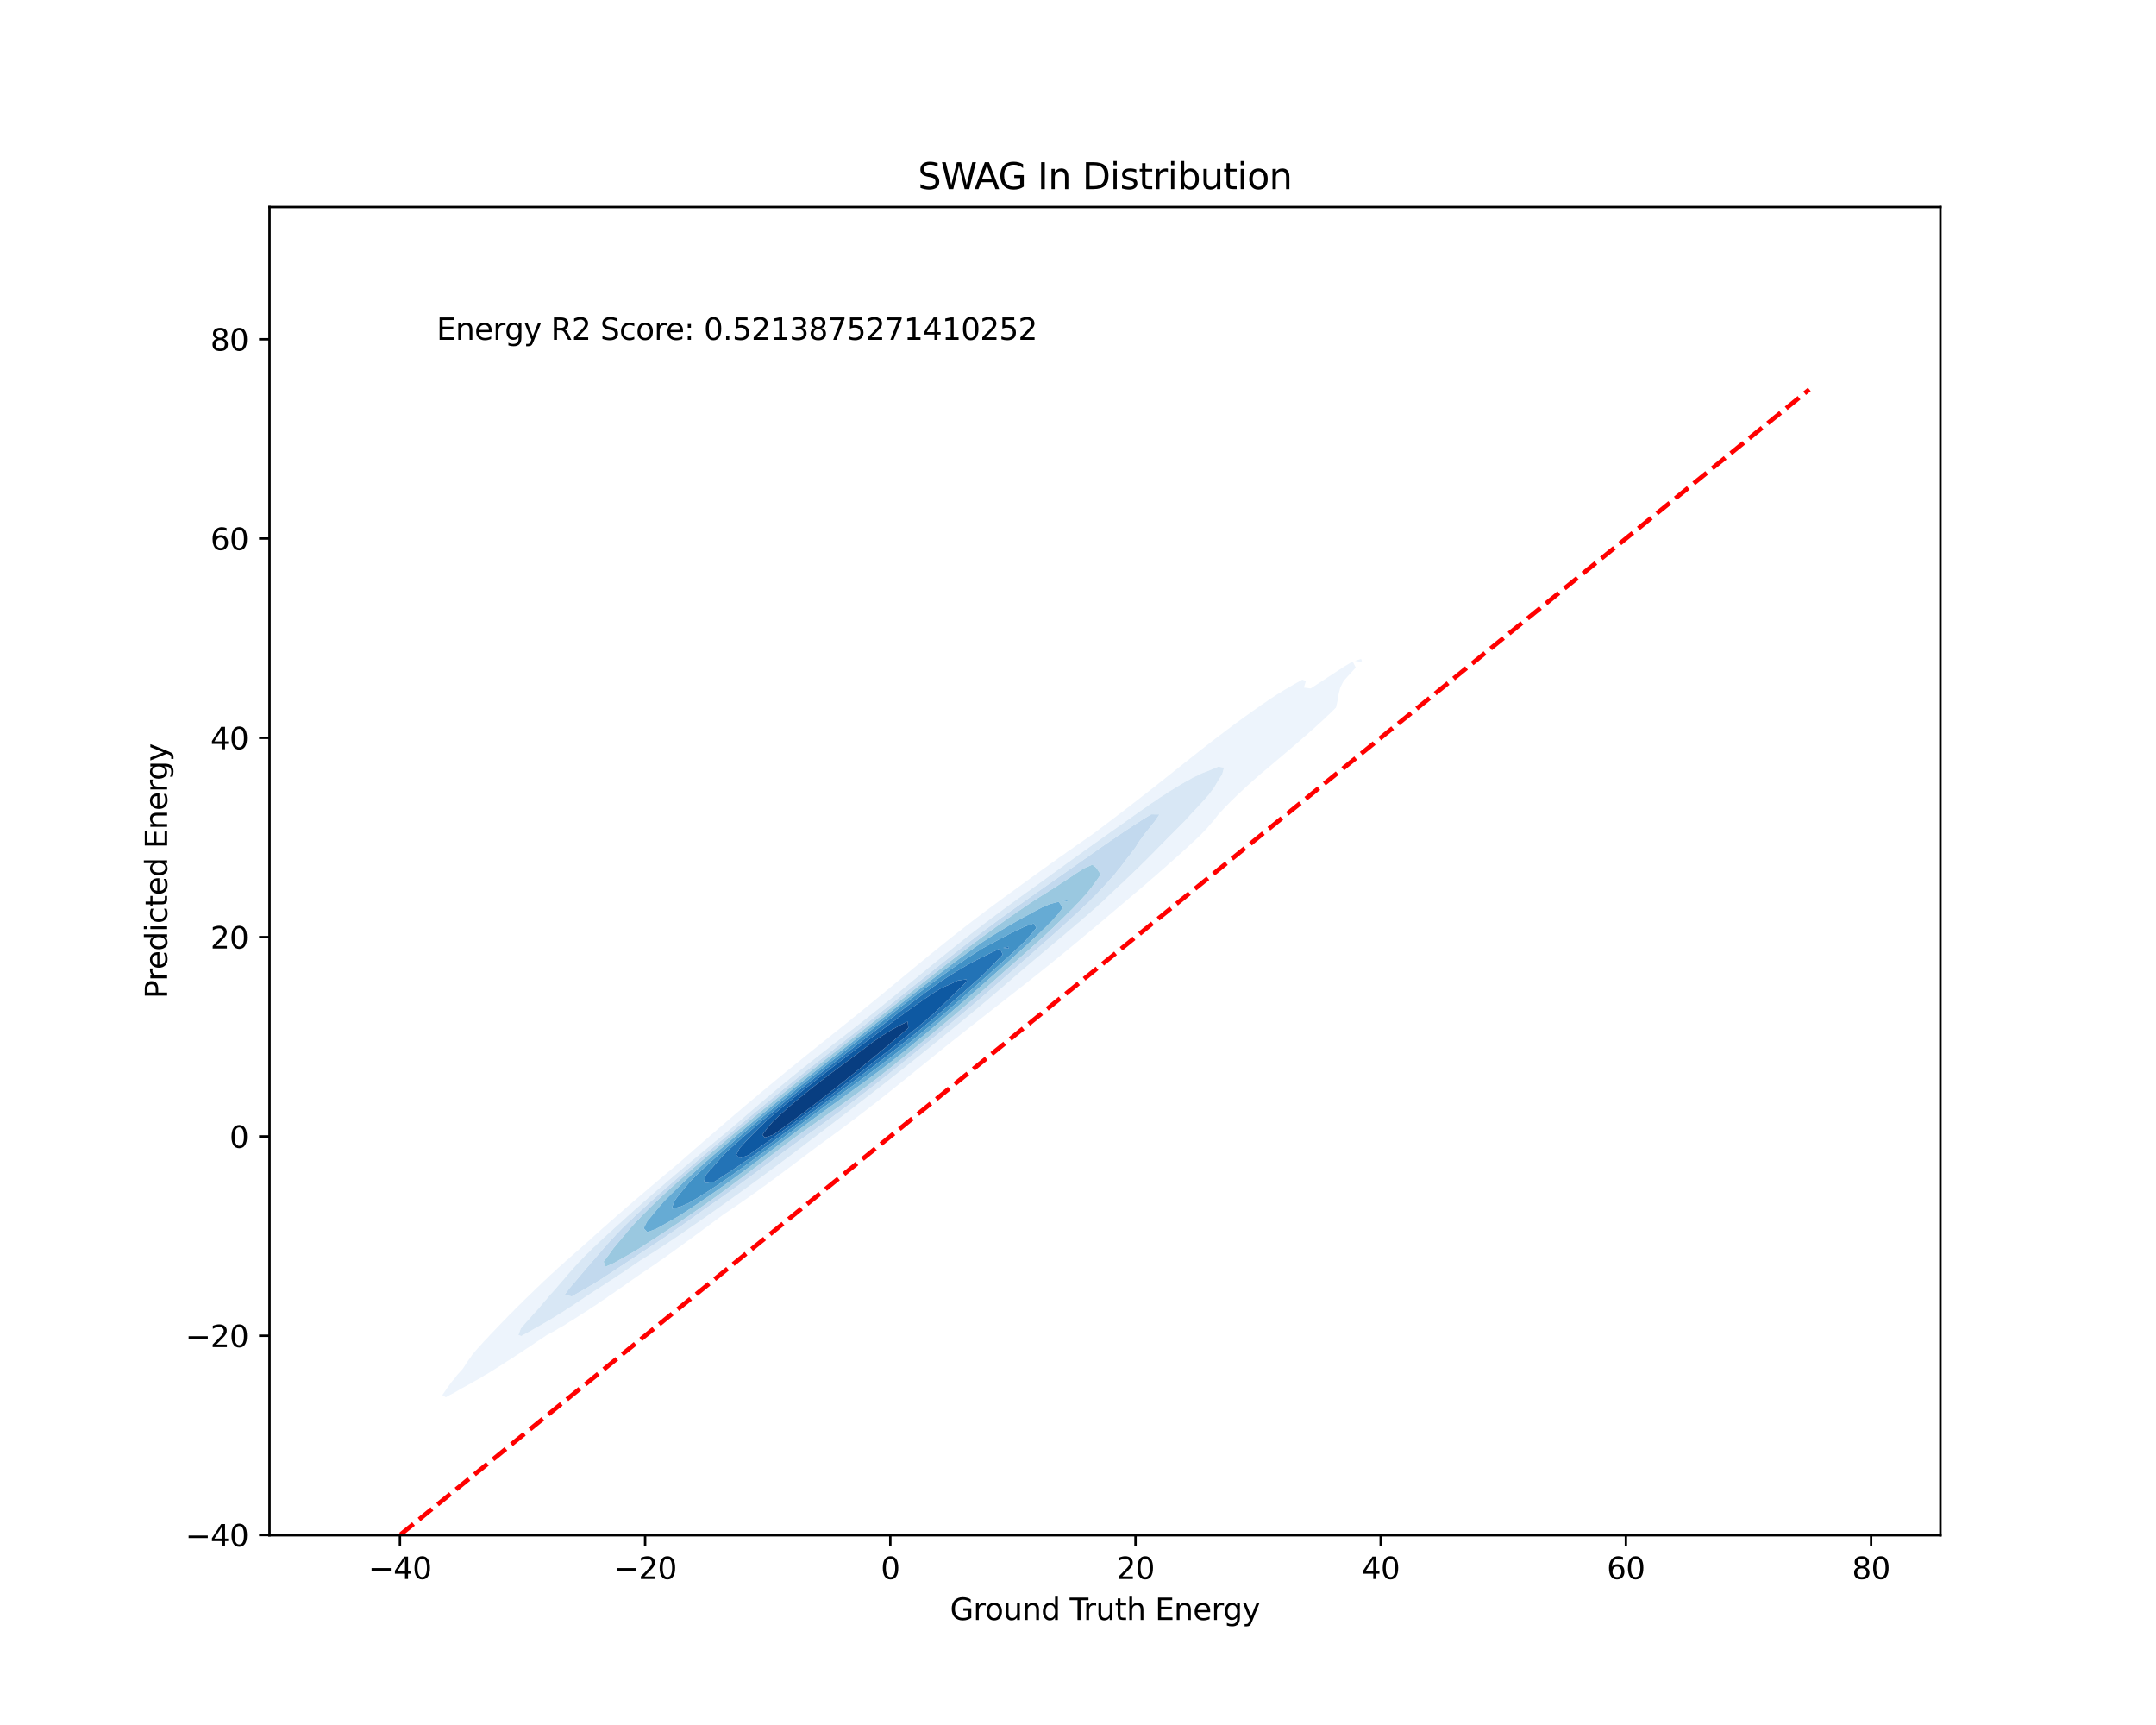 <?xml version="1.0" encoding="utf-8" standalone="no"?>
<!DOCTYPE svg PUBLIC "-//W3C//DTD SVG 1.1//EN"
  "http://www.w3.org/Graphics/SVG/1.1/DTD/svg11.dtd">
<svg xmlns:xlink="http://www.w3.org/1999/xlink" width="720pt" height="576pt" viewBox="0 0 720 576" xmlns="http://www.w3.org/2000/svg" version="1.1">
 <defs>
  <style type="text/css">*{stroke-linejoin: round; stroke-linecap: butt}</style>
 </defs>
 <g id="figure_1">
  <g id="patch_1">
   <path d="M 0 576 
L 720 576 
L 720 0 
L 0 0 
z
" style="fill: #ffffff"/>
  </g>
  <g id="axes_1">
   <g id="patch_2">
    <path d="M 90 512.64 
L 648 512.64 
L 648 69.12 
L 90 69.12 
z
" style="fill: #ffffff"/>
   </g>
   <g id="QuadContourSet_1">
    <path d="M 148.884 466.572 
L 150.154 465.836 
L 151.688 465.058 
L 154.146 463.608 
L 154.492 463.428 
L 157.296 461.894 
L 158.127 461.379 
L 160.101 460.323 
L 161.973 459.15 
L 162.905 458.644 
L 165.636 456.921 
L 165.709 456.881 
L 168.513 455.116 
L 169.124 454.693 
L 171.317 453.32 
L 172.558 452.464 
L 174.121 451.489 
L 175.944 450.235 
L 176.925 449.624 
L 179.281 448.006 
L 179.729 447.728 
L 182.533 445.844 
L 182.641 445.778 
L 185.337 444.33 
L 186.577 443.549 
L 188.141 442.691 
L 190.281 441.32 
L 190.945 440.948 
L 193.749 439.14 
L 193.816 439.091 
L 196.553 437.366 
L 197.241 436.863 
L 199.357 435.519 
L 200.573 434.634 
L 202.161 433.621 
L 203.841 432.405 
L 204.965 431.685 
L 207.066 430.176 
L 207.769 429.724 
L 210.259 427.948 
L 210.573 427.745 
L 213.377 425.776 
L 213.454 425.719 
L 216.181 423.912 
L 216.746 423.49 
L 218.985 422.001 
L 219.974 421.262 
L 221.789 420.045 
L 223.142 419.033 
L 224.593 418.052 
L 226.26 416.804 
L 227.397 416.028 
L 229.338 414.575 
L 230.201 413.981 
L 232.386 412.347 
L 233.005 411.916 
L 235.411 410.118 
L 235.809 409.839 
L 238.42 407.889 
L 238.613 407.752 
L 241.417 405.66 
L 241.417 405.66 
L 244.221 403.793 
L 244.718 403.432 
L 247.025 401.884 
L 247.954 401.203 
L 249.829 399.932 
L 251.124 398.974 
L 252.633 397.938 
L 254.234 396.745 
L 255.437 395.908 
L 257.295 394.517 
L 258.241 393.849 
L 260.318 392.288 
L 261.045 391.768 
L 263.313 390.059 
L 263.849 389.671 
L 266.29 387.83 
L 266.653 387.564 
L 269.256 385.602 
L 269.457 385.453 
L 272.216 383.373 
L 272.261 383.339 
L 275.065 381.292 
L 275.259 381.144 
L 277.869 379.251 
L 278.306 378.915 
L 280.673 377.184 
L 281.315 376.687 
L 283.477 375.088 
L 284.287 374.458 
L 286.281 372.965 
L 287.221 372.229 
L 289.085 370.815 
L 290.118 370 
L 291.889 368.639 
L 292.981 367.772 
L 294.693 366.437 
L 295.811 365.543 
L 297.497 364.213 
L 298.612 363.314 
L 300.302 361.968 
L 301.391 361.085 
L 303.106 359.709 
L 304.152 358.857 
L 305.91 357.439 
L 306.904 356.628 
L 308.714 355.167 
L 309.654 354.399 
L 311.518 352.898 
L 312.41 352.17 
L 314.322 350.636 
L 315.178 349.942 
L 317.126 348.387 
L 317.961 347.713 
L 319.93 346.152 
L 320.762 345.484 
L 322.734 343.929 
L 323.58 343.255 
L 325.538 341.719 
L 326.413 341.027 
L 328.342 339.517 
L 329.258 338.798 
L 331.146 337.323 
L 332.11 336.569 
L 333.95 335.131 
L 334.966 334.341 
L 336.754 332.94 
L 337.82 332.112 
L 339.558 330.745 
L 340.665 329.883 
L 342.362 328.542 
L 343.498 327.654 
L 345.166 326.326 
L 346.311 325.426 
L 347.97 324.094 
L 349.1 323.197 
L 350.774 321.842 
L 351.864 320.968 
L 353.578 319.569 
L 354.603 318.739 
L 356.382 317.275 
L 357.319 316.511 
L 359.186 314.962 
L 360.015 314.282 
L 361.99 312.634 
L 362.696 312.053 
L 364.794 310.294 
L 365.364 309.824 
L 367.598 307.943 
L 368.02 307.596 
L 370.402 305.583 
L 370.665 305.367 
L 373.206 303.211 
L 373.295 303.138 
L 375.927 300.909 
L 376.01 300.838 
L 378.564 298.681 
L 378.814 298.462 
L 381.183 296.452 
L 381.618 296.068 
L 383.781 294.223 
L 384.422 293.65 
L 386.353 291.994 
L 387.226 291.208 
L 388.9 289.766 
L 390.03 288.739 
L 391.419 287.537 
L 392.834 286.242 
L 393.909 285.308 
L 395.638 283.715 
L 396.367 283.079 
L 398.442 281.151 
L 398.785 280.851 
L 401.124 278.622 
L 401.246 278.477 
L 403.235 276.393 
L 404.05 275.385 
L 405.168 274.164 
L 406.854 271.991 
L 406.903 271.936 
L 408.965 269.707 
L 409.658 269.022 
L 411.153 267.478 
L 412.462 266.232 
L 413.448 265.249 
L 415.266 263.573 
L 415.838 263.021 
L 418.07 261.012 
L 418.305 260.792 
L 420.845 258.563 
L 420.874 258.538 
L 423.49 256.334 
L 423.678 256.173 
L 426.135 254.106 
L 426.482 253.807 
L 428.773 251.877 
L 429.286 251.431 
L 431.393 249.648 
L 432.09 249.035 
L 433.988 247.419 
L 434.894 246.608 
L 436.546 245.191 
L 437.698 244.138 
L 439.057 242.962 
L 440.503 241.611 
L 441.507 240.733 
L 443.307 239.01 
L 443.879 238.505 
L 446.111 236.31 
L 446.149 236.276 
L 446.663 234.047 
L 447.016 231.818 
L 447.585 229.59 
L 448.717 227.361 
L 448.915 227.149 
L 450.713 225.132 
L 451.719 224.054 
L 452.755 222.903 
L 451.719 220.885 
L 448.915 222.555 
L 448.396 222.903 
L 446.111 224.385 
L 444.994 225.132 
L 443.307 226.225 
L 441.594 227.361 
L 440.503 228.062 
L 438.168 229.59 
L 437.698 229.887 
L 435.44 229.59 
L 436.123 227.361 
L 434.894 226.947 
L 434.194 227.361 
L 432.09 228.531 
L 430.325 229.59 
L 429.286 230.171 
L 426.599 231.818 
L 426.482 231.885 
L 423.678 233.73 
L 423.246 234.047 
L 420.874 235.648 
L 420.024 236.276 
L 418.07 237.617 
L 416.878 238.505 
L 415.266 239.628 
L 413.798 240.733 
L 412.462 241.679 
L 410.779 242.962 
L 409.658 243.768 
L 407.817 245.191 
L 406.854 245.895 
L 404.904 247.419 
L 404.05 248.054 
L 402.033 249.648 
L 401.246 250.242 
L 399.195 251.877 
L 398.442 252.453 
L 396.38 254.106 
L 395.638 254.678 
L 393.577 256.334 
L 392.834 256.91 
L 390.777 258.563 
L 390.03 259.142 
L 387.972 260.792 
L 387.226 261.366 
L 385.152 263.021 
L 384.422 263.579 
L 382.314 265.249 
L 381.618 265.775 
L 379.452 267.478 
L 378.814 267.954 
L 376.566 269.707 
L 376.01 270.117 
L 373.655 271.936 
L 373.206 272.263 
L 370.723 274.164 
L 370.402 274.396 
L 367.772 276.393 
L 367.598 276.518 
L 364.805 278.622 
L 364.794 278.63 
L 361.99 280.555 
L 361.603 280.851 
L 359.186 282.495 
L 358.413 283.079 
L 356.382 284.46 
L 355.25 285.308 
L 353.578 286.446 
L 352.11 287.537 
L 350.774 288.448 
L 348.99 289.766 
L 347.97 290.464 
L 345.887 291.994 
L 345.166 292.491 
L 342.802 294.223 
L 342.362 294.528 
L 339.737 296.452 
L 339.558 296.577 
L 336.754 298.624 
L 336.679 298.681 
L 333.95 300.652 
L 333.613 300.909 
L 331.146 302.713 
L 330.593 303.138 
L 328.342 304.808 
L 327.62 305.367 
L 325.538 306.936 
L 324.692 307.596 
L 322.734 309.096 
L 321.808 309.824 
L 319.93 311.287 
L 318.964 312.053 
L 317.126 313.507 
L 316.156 314.282 
L 314.322 315.753 
L 313.38 316.511 
L 311.518 318.023 
L 310.631 318.739 
L 308.714 320.311 
L 307.904 320.968 
L 305.91 322.614 
L 305.193 323.197 
L 303.106 324.928 
L 302.494 325.426 
L 300.302 327.247 
L 299.8 327.654 
L 297.497 329.565 
L 297.105 329.883 
L 294.693 331.878 
L 294.404 332.112 
L 291.889 334.181 
L 291.691 334.341 
L 289.085 336.47 
L 288.962 336.569 
L 286.281 338.744 
L 286.214 338.798 
L 283.477 341.005 
L 283.45 341.027 
L 280.673 343.255 
L 280.673 343.255 
L 277.884 345.484 
L 277.869 345.495 
L 275.096 347.713 
L 275.065 347.737 
L 272.315 349.942 
L 272.261 349.983 
L 269.544 352.17 
L 269.457 352.239 
L 266.786 354.399 
L 266.653 354.506 
L 264.044 356.628 
L 263.849 356.787 
L 261.316 358.857 
L 261.045 359.081 
L 258.604 361.085 
L 258.241 361.39 
L 255.909 363.314 
L 255.437 363.715 
L 253.229 365.543 
L 252.633 366.057 
L 250.568 367.772 
L 249.829 368.414 
L 247.924 370 
L 247.025 370.788 
L 245.297 372.229 
L 244.221 373.178 
L 242.688 374.458 
L 241.417 375.582 
L 240.095 376.687 
L 238.613 377.999 
L 237.516 378.915 
L 235.809 380.426 
L 234.948 381.144 
L 233.005 382.862 
L 232.391 383.373 
L 230.201 385.306 
L 229.845 385.602 
L 227.397 387.761 
L 227.313 387.83 
L 224.69 390.059 
L 224.593 390.143 
L 222.027 392.288 
L 221.789 392.497 
L 219.373 394.517 
L 218.985 394.858 
L 216.731 396.745 
L 216.181 397.232 
L 214.104 398.974 
L 213.377 399.621 
L 211.495 401.203 
L 210.573 402.026 
L 208.905 403.432 
L 207.769 404.45 
L 206.337 405.66 
L 204.965 406.894 
L 203.79 407.889 
L 202.161 409.36 
L 201.268 410.118 
L 199.357 411.852 
L 198.775 412.347 
L 196.553 414.375 
L 196.318 414.575 
L 193.83 416.804 
L 193.749 416.882 
L 191.264 419.033 
L 190.945 419.339 
L 188.737 421.262 
L 188.141 421.84 
L 186.256 423.49 
L 185.337 424.388 
L 183.823 425.719 
L 182.533 426.986 
L 181.442 427.948 
L 179.729 429.633 
L 179.113 430.176 
L 176.925 432.325 
L 176.833 432.405 
L 174.529 434.634 
L 174.121 435.077 
L 172.264 436.863 
L 171.317 437.883 
L 170.053 439.091 
L 168.513 440.731 
L 167.892 441.32 
L 165.77 443.549 
L 165.709 443.62 
L 163.618 445.778 
L 162.905 446.595 
L 161.53 448.006 
L 160.101 449.634 
L 159.516 450.235 
L 157.627 452.464 
L 157.296 453.007 
L 156.067 454.693 
L 154.646 456.921 
L 154.492 457.12 
L 152.656 459.15 
L 151.688 460.432 
L 150.854 461.379 
L 149.244 463.608 
L 148.884 464.162 
L 147.703 465.836 
z
M 173.112 445.778 
L 173.934 443.549 
L 174.121 443.349 
L 175.858 441.32 
L 176.925 440.174 
L 177.858 439.091 
L 179.729 437.06 
L 179.9 436.863 
L 181.746 434.634 
L 182.533 433.773 
L 183.652 432.405 
L 185.337 430.563 
L 185.657 430.176 
L 187.573 427.948 
L 188.141 427.319 
L 189.453 425.719 
L 190.945 424.069 
L 191.42 423.49 
L 193.476 421.262 
L 193.749 421.007 
L 195.636 419.033 
L 196.553 418.187 
L 197.895 416.804 
L 199.357 415.47 
L 200.237 414.575 
L 202.161 412.838 
L 202.651 412.347 
L 204.965 410.275 
L 205.124 410.118 
L 207.591 407.889 
L 207.769 407.738 
L 210.039 405.66 
L 210.573 405.21 
L 212.525 403.432 
L 213.377 402.715 
L 215.044 401.203 
L 216.181 400.25 
L 217.594 398.974 
L 218.985 397.812 
L 220.174 396.745 
L 221.789 395.4 
L 222.781 394.517 
L 224.593 393.013 
L 225.414 392.288 
L 227.397 390.647 
L 228.068 390.059 
L 230.201 388.299 
L 230.74 387.83 
L 233.005 385.965 
L 233.427 385.602 
L 235.809 383.641 
L 236.123 383.373 
L 238.613 381.323 
L 238.824 381.144 
L 241.417 379.008 
L 241.528 378.915 
L 244.221 376.695 
L 244.231 376.687 
L 246.807 374.458 
L 247.025 374.273 
L 249.38 372.229 
L 249.829 371.85 
L 251.968 370 
L 252.633 369.441 
L 254.578 367.772 
L 255.437 367.052 
L 257.216 365.543 
L 258.241 364.69 
L 259.886 363.314 
L 261.045 362.358 
L 262.59 361.085 
L 263.849 360.056 
L 265.331 358.857 
L 266.653 357.787 
L 268.108 356.628 
L 269.457 355.547 
L 270.92 354.399 
L 272.261 353.335 
L 273.763 352.17 
L 275.065 351.145 
L 276.628 349.942 
L 277.869 348.97 
L 279.506 347.713 
L 280.673 346.801 
L 282.383 345.484 
L 283.477 344.629 
L 285.247 343.255 
L 286.281 342.444 
L 288.088 341.027 
L 289.085 340.239 
L 290.898 338.798 
L 291.889 338.009 
L 293.677 336.569 
L 294.693 335.754 
L 296.428 334.341 
L 297.497 333.477 
L 299.157 332.112 
L 300.302 331.183 
L 301.872 329.883 
L 303.106 328.878 
L 304.581 327.654 
L 305.91 326.571 
L 307.292 325.426 
L 308.714 324.267 
L 310.012 323.197 
L 311.518 321.974 
L 312.748 320.968 
L 314.322 319.696 
L 315.504 318.739 
L 317.126 317.437 
L 318.286 316.511 
L 319.93 315.202 
L 321.099 314.282 
L 322.734 312.992 
L 323.946 312.053 
L 325.538 310.81 
L 326.832 309.824 
L 328.342 308.658 
L 329.76 307.596 
L 331.146 306.537 
L 332.73 305.367 
L 333.95 304.445 
L 335.741 303.138 
L 336.754 302.38 
L 338.789 300.909 
L 339.558 300.339 
L 341.868 298.681 
L 342.362 298.316 
L 344.97 296.452 
L 345.166 296.308 
L 347.97 294.289 
L 348.064 294.223 
L 350.774 292.245 
L 351.131 291.994 
L 353.578 290.211 
L 354.212 289.766 
L 356.382 288.184 
L 357.303 287.537 
L 359.186 286.165 
L 360.405 285.308 
L 361.99 284.153 
L 363.517 283.079 
L 364.794 282.147 
L 366.64 280.851 
L 367.598 280.15 
L 369.778 278.622 
L 370.402 278.164 
L 372.935 276.393 
L 373.206 276.193 
L 376.01 274.225 
L 376.099 274.164 
L 378.814 272.223 
L 379.244 271.936 
L 381.618 270.24 
L 382.433 269.707 
L 384.422 268.287 
L 385.689 267.478 
L 387.226 266.383 
L 389.047 265.249 
L 390.03 264.55 
L 392.561 263.021 
L 392.834 262.827 
L 395.638 261.17 
L 396.4 260.792 
L 398.442 259.611 
L 400.708 258.563 
L 401.246 258.263 
L 404.05 257.165 
L 406.01 256.334 
L 406.854 255.98 
L 408.764 256.334 
L 408.156 258.563 
L 406.854 260.599 
L 406.739 260.792 
L 405.437 263.021 
L 404.05 264.863 
L 403.791 265.249 
L 401.825 267.478 
L 401.246 268.086 
L 399.752 269.707 
L 398.442 271.107 
L 397.675 271.936 
L 395.638 274.164 
L 395.638 274.164 
L 393.424 276.393 
L 392.834 276.967 
L 391.201 278.622 
L 390.03 279.783 
L 388.985 280.851 
L 387.226 282.628 
L 386.79 283.079 
L 384.603 285.308 
L 384.422 285.481 
L 382.376 287.537 
L 381.618 288.259 
L 380.115 289.766 
L 378.814 290.996 
L 377.812 291.994 
L 376.01 293.678 
L 375.457 294.223 
L 373.206 296.297 
L 373.047 296.452 
L 370.71 298.681 
L 370.402 298.952 
L 368.369 300.909 
L 367.598 301.569 
L 365.92 303.138 
L 364.794 304.082 
L 363.389 305.367 
L 361.99 306.524 
L 360.8 307.596 
L 359.186 308.921 
L 358.174 309.824 
L 356.382 311.292 
L 355.528 312.053 
L 353.578 313.654 
L 352.872 314.282 
L 350.774 316.013 
L 350.216 316.511 
L 347.97 318.376 
L 347.564 318.739 
L 345.166 320.743 
L 344.915 320.968 
L 342.362 323.113 
L 342.268 323.197 
L 339.664 325.426 
L 339.558 325.512 
L 337.106 327.654 
L 336.754 327.941 
L 334.522 329.883 
L 333.95 330.35 
L 331.91 332.112 
L 331.146 332.736 
L 329.27 334.341 
L 328.342 335.097 
L 326.604 336.569 
L 325.538 337.437 
L 323.915 338.798 
L 322.734 339.757 
L 321.208 341.027 
L 319.93 342.062 
L 318.486 343.255 
L 317.126 344.355 
L 315.752 345.484 
L 314.322 346.638 
L 313.009 347.713 
L 311.518 348.912 
L 310.256 349.942 
L 308.714 351.177 
L 307.492 352.17 
L 305.91 353.433 
L 304.716 354.399 
L 303.106 355.678 
L 301.923 356.628 
L 300.302 357.909 
L 299.113 358.857 
L 297.497 360.127 
L 296.283 361.085 
L 294.693 362.33 
L 293.434 363.314 
L 291.889 364.519 
L 290.566 365.543 
L 289.085 366.694 
L 287.682 367.772 
L 286.281 368.858 
L 284.784 370 
L 283.477 371.013 
L 281.876 372.229 
L 280.673 373.16 
L 278.96 374.458 
L 277.869 375.301 
L 276.038 376.687 
L 275.065 377.438 
L 273.112 378.915 
L 272.261 379.571 
L 270.179 381.144 
L 269.457 381.7 
L 267.239 383.373 
L 266.653 383.822 
L 264.286 385.602 
L 263.849 385.935 
L 261.318 387.83 
L 261.045 388.038 
L 258.331 390.059 
L 258.241 390.127 
L 255.437 392.196 
L 255.31 392.288 
L 252.633 394.245 
L 252.256 394.517 
L 249.829 396.281 
L 249.182 396.745 
L 247.025 398.304 
L 246.087 398.974 
L 244.221 400.317 
L 242.971 401.203 
L 241.417 402.317 
L 239.832 403.432 
L 238.613 404.302 
L 236.665 405.66 
L 235.809 406.27 
L 233.468 407.889 
L 233.005 408.218 
L 230.237 410.118 
L 230.201 410.143 
L 227.397 412.09 
L 226.998 412.347 
L 224.593 414 
L 223.687 414.575 
L 221.789 415.865 
L 220.294 416.804 
L 218.985 417.684 
L 216.814 419.033 
L 216.181 419.454 
L 213.377 421.215 
L 213.305 421.262 
L 210.573 423.147 
L 210.032 423.49 
L 207.769 425.044 
L 206.703 425.719 
L 204.965 426.908 
L 203.323 427.948 
L 202.161 428.741 
L 199.898 430.176 
L 199.357 430.546 
L 196.553 432.349 
L 196.464 432.405 
L 193.749 434.252 
L 193.135 434.634 
L 190.945 436.119 
L 189.73 436.863 
L 188.141 437.934 
L 186.219 439.091 
L 185.337 439.681 
L 182.566 441.32 
L 182.533 441.342 
L 179.729 442.971 
L 178.669 443.549 
L 176.925 444.567 
L 174.699 445.778 
L 174.121 446.117 
z
M 454.523 221.001 
L 454.82 220.675 
L 454.523 220.027 
L 452.456 220.675 
z
" clip-path="url(#pfee9ba5ee2)" style="fill: #edf4fc"/>
    <path d="M 174.121 446.117 
L 174.699 445.778 
L 176.925 444.567 
L 178.669 443.549 
L 179.729 442.971 
L 182.533 441.342 
L 182.566 441.32 
L 185.337 439.681 
L 186.219 439.091 
L 188.141 437.934 
L 189.73 436.863 
L 190.945 436.119 
L 193.135 434.634 
L 193.749 434.252 
L 196.464 432.405 
L 196.553 432.349 
L 199.357 430.546 
L 199.898 430.176 
L 202.161 428.741 
L 203.323 427.948 
L 204.965 426.908 
L 206.703 425.719 
L 207.769 425.044 
L 210.032 423.49 
L 210.573 423.147 
L 213.305 421.262 
L 213.377 421.215 
L 216.181 419.454 
L 216.814 419.033 
L 218.985 417.684 
L 220.294 416.804 
L 221.789 415.865 
L 223.687 414.575 
L 224.593 414 
L 226.998 412.347 
L 227.397 412.09 
L 230.201 410.143 
L 230.237 410.118 
L 233.005 408.218 
L 233.468 407.889 
L 235.809 406.27 
L 236.665 405.66 
L 238.613 404.302 
L 239.832 403.432 
L 241.417 402.317 
L 242.971 401.203 
L 244.221 400.317 
L 246.087 398.974 
L 247.025 398.304 
L 249.182 396.745 
L 249.829 396.281 
L 252.256 394.517 
L 252.633 394.245 
L 255.31 392.288 
L 255.437 392.196 
L 258.241 390.127 
L 258.331 390.059 
L 261.045 388.038 
L 261.318 387.83 
L 263.849 385.935 
L 264.286 385.602 
L 266.653 383.822 
L 267.239 383.373 
L 269.457 381.7 
L 270.179 381.144 
L 272.261 379.571 
L 273.112 378.915 
L 275.065 377.438 
L 276.038 376.687 
L 277.869 375.301 
L 278.96 374.458 
L 280.673 373.16 
L 281.876 372.229 
L 283.477 371.013 
L 284.784 370 
L 286.281 368.858 
L 287.682 367.772 
L 289.085 366.694 
L 290.566 365.543 
L 291.889 364.519 
L 293.434 363.314 
L 294.693 362.33 
L 296.283 361.085 
L 297.497 360.127 
L 299.113 358.857 
L 300.302 357.909 
L 301.923 356.628 
L 303.106 355.678 
L 304.716 354.399 
L 305.91 353.433 
L 307.492 352.17 
L 308.714 351.177 
L 310.256 349.942 
L 311.518 348.912 
L 313.009 347.713 
L 314.322 346.638 
L 315.752 345.484 
L 317.126 344.355 
L 318.486 343.255 
L 319.93 342.062 
L 321.208 341.027 
L 322.734 339.757 
L 323.915 338.798 
L 325.538 337.437 
L 326.604 336.569 
L 328.342 335.097 
L 329.27 334.341 
L 331.146 332.736 
L 331.91 332.112 
L 333.95 330.35 
L 334.522 329.883 
L 336.754 327.941 
L 337.106 327.654 
L 339.558 325.512 
L 339.664 325.426 
L 342.268 323.197 
L 342.362 323.113 
L 344.915 320.968 
L 345.166 320.743 
L 347.564 318.739 
L 347.97 318.376 
L 350.216 316.511 
L 350.774 316.013 
L 352.872 314.282 
L 353.578 313.654 
L 355.528 312.053 
L 356.382 311.292 
L 358.174 309.824 
L 359.186 308.921 
L 360.8 307.596 
L 361.99 306.524 
L 363.389 305.367 
L 364.794 304.082 
L 365.92 303.138 
L 367.598 301.569 
L 368.369 300.909 
L 370.402 298.952 
L 370.71 298.681 
L 373.047 296.452 
L 373.206 296.297 
L 375.457 294.223 
L 376.01 293.678 
L 377.812 291.994 
L 378.814 290.996 
L 380.115 289.766 
L 381.618 288.259 
L 382.376 287.537 
L 384.422 285.481 
L 384.603 285.308 
L 386.79 283.079 
L 387.226 282.628 
L 388.985 280.851 
L 390.03 279.783 
L 391.201 278.622 
L 392.834 276.967 
L 393.424 276.393 
L 395.638 274.164 
L 395.638 274.164 
L 397.675 271.936 
L 398.442 271.107 
L 399.752 269.707 
L 401.246 268.086 
L 401.825 267.478 
L 403.791 265.249 
L 404.05 264.863 
L 405.437 263.021 
L 406.739 260.792 
L 406.854 260.599 
L 408.156 258.563 
L 408.764 256.334 
L 406.854 255.98 
L 406.01 256.334 
L 404.05 257.165 
L 401.246 258.263 
L 400.708 258.563 
L 398.442 259.611 
L 396.4 260.792 
L 395.638 261.17 
L 392.834 262.827 
L 392.561 263.021 
L 390.03 264.55 
L 389.047 265.249 
L 387.226 266.383 
L 385.689 267.478 
L 384.422 268.287 
L 382.433 269.707 
L 381.618 270.24 
L 379.244 271.936 
L 378.814 272.223 
L 376.099 274.164 
L 376.01 274.225 
L 373.206 276.193 
L 372.935 276.393 
L 370.402 278.164 
L 369.778 278.622 
L 367.598 280.15 
L 366.64 280.851 
L 364.794 282.147 
L 363.517 283.079 
L 361.99 284.153 
L 360.405 285.308 
L 359.186 286.165 
L 357.303 287.537 
L 356.382 288.184 
L 354.212 289.766 
L 353.578 290.211 
L 351.131 291.994 
L 350.774 292.245 
L 348.064 294.223 
L 347.97 294.289 
L 345.166 296.308 
L 344.97 296.452 
L 342.362 298.316 
L 341.868 298.681 
L 339.558 300.339 
L 338.789 300.909 
L 336.754 302.38 
L 335.741 303.138 
L 333.95 304.445 
L 332.73 305.367 
L 331.146 306.537 
L 329.76 307.596 
L 328.342 308.658 
L 326.832 309.824 
L 325.538 310.81 
L 323.946 312.053 
L 322.734 312.992 
L 321.099 314.282 
L 319.93 315.202 
L 318.286 316.511 
L 317.126 317.437 
L 315.504 318.739 
L 314.322 319.696 
L 312.748 320.968 
L 311.518 321.974 
L 310.012 323.197 
L 308.714 324.267 
L 307.292 325.426 
L 305.91 326.571 
L 304.581 327.654 
L 303.106 328.878 
L 301.872 329.883 
L 300.302 331.183 
L 299.157 332.112 
L 297.497 333.477 
L 296.428 334.341 
L 294.693 335.754 
L 293.677 336.569 
L 291.889 338.009 
L 290.898 338.798 
L 289.085 340.239 
L 288.088 341.027 
L 286.281 342.444 
L 285.247 343.255 
L 283.477 344.629 
L 282.383 345.484 
L 280.673 346.801 
L 279.506 347.713 
L 277.869 348.97 
L 276.628 349.942 
L 275.065 351.145 
L 273.763 352.17 
L 272.261 353.335 
L 270.92 354.399 
L 269.457 355.547 
L 268.108 356.628 
L 266.653 357.787 
L 265.331 358.857 
L 263.849 360.056 
L 262.59 361.085 
L 261.045 362.358 
L 259.886 363.314 
L 258.241 364.69 
L 257.216 365.543 
L 255.437 367.052 
L 254.578 367.772 
L 252.633 369.441 
L 251.968 370 
L 249.829 371.85 
L 249.38 372.229 
L 247.025 374.273 
L 246.807 374.458 
L 244.231 376.687 
L 244.221 376.695 
L 241.528 378.915 
L 241.417 379.008 
L 238.824 381.144 
L 238.613 381.323 
L 236.123 383.373 
L 235.809 383.641 
L 233.427 385.602 
L 233.005 385.965 
L 230.74 387.83 
L 230.201 388.299 
L 228.068 390.059 
L 227.397 390.647 
L 225.414 392.288 
L 224.593 393.013 
L 222.781 394.517 
L 221.789 395.4 
L 220.174 396.745 
L 218.985 397.812 
L 217.594 398.974 
L 216.181 400.25 
L 215.044 401.203 
L 213.377 402.715 
L 212.525 403.432 
L 210.573 405.21 
L 210.039 405.66 
L 207.769 407.738 
L 207.591 407.889 
L 205.124 410.118 
L 204.965 410.275 
L 202.651 412.347 
L 202.161 412.838 
L 200.237 414.575 
L 199.357 415.47 
L 197.895 416.804 
L 196.553 418.187 
L 195.636 419.033 
L 193.749 421.007 
L 193.476 421.262 
L 191.42 423.49 
L 190.945 424.069 
L 189.453 425.719 
L 188.141 427.319 
L 187.573 427.948 
L 185.657 430.176 
L 185.337 430.563 
L 183.652 432.405 
L 182.533 433.773 
L 181.746 434.634 
L 179.9 436.863 
L 179.729 437.06 
L 177.858 439.091 
L 176.925 440.174 
L 175.858 441.32 
L 174.121 443.349 
L 173.934 443.549 
L 173.112 445.778 
z
M 188.488 432.405 
L 190.156 430.176 
L 190.945 429.263 
L 192.073 427.948 
L 193.749 425.958 
L 193.95 425.719 
L 195.822 423.49 
L 196.553 422.673 
L 197.746 421.262 
L 199.357 419.44 
L 199.699 419.033 
L 201.601 416.804 
L 202.161 416.212 
L 203.557 414.575 
L 204.965 413.111 
L 205.629 412.347 
L 207.769 410.157 
L 207.804 410.118 
L 210.082 407.889 
L 210.573 407.455 
L 212.432 405.66 
L 213.377 404.828 
L 214.839 403.432 
L 216.181 402.255 
L 217.295 401.203 
L 218.985 399.726 
L 219.79 398.974 
L 221.789 397.234 
L 222.318 396.745 
L 224.593 394.775 
L 224.876 394.517 
L 227.397 392.344 
L 227.459 392.288 
L 230.021 390.059 
L 230.201 389.911 
L 232.597 387.83 
L 233.005 387.495 
L 235.205 385.602 
L 235.809 385.104 
L 237.837 383.373 
L 238.613 382.734 
L 240.489 381.144 
L 241.417 380.38 
L 243.156 378.915 
L 244.221 378.037 
L 245.834 376.687 
L 247.025 375.704 
L 248.521 374.458 
L 249.829 373.379 
L 251.216 372.229 
L 252.633 371.061 
L 253.92 370 
L 255.437 368.753 
L 256.634 367.772 
L 258.241 366.456 
L 259.362 365.543 
L 261.045 364.173 
L 262.106 363.314 
L 263.849 361.906 
L 264.87 361.085 
L 266.653 359.656 
L 267.655 358.857 
L 269.457 357.423 
L 270.459 356.628 
L 272.261 355.204 
L 273.281 354.399 
L 275.065 352.996 
L 276.115 352.17 
L 277.869 350.795 
L 278.957 349.942 
L 280.673 348.597 
L 281.8 347.713 
L 283.477 346.398 
L 284.641 345.484 
L 286.281 344.193 
L 287.475 343.255 
L 289.085 341.983 
L 290.301 341.027 
L 291.889 339.764 
L 293.115 338.798 
L 294.693 337.537 
L 295.92 336.569 
L 297.497 335.301 
L 298.715 334.341 
L 300.302 333.06 
L 301.502 332.112 
L 303.106 330.813 
L 304.284 329.883 
L 305.91 328.563 
L 307.064 327.654 
L 308.714 326.314 
L 309.846 325.426 
L 311.518 324.07 
L 312.635 323.197 
L 314.322 321.835 
L 315.438 320.968 
L 317.126 319.612 
L 318.261 318.739 
L 319.93 317.409 
L 321.11 316.511 
L 322.734 315.228 
L 323.992 314.282 
L 325.538 313.074 
L 326.912 312.053 
L 328.342 310.95 
L 329.876 309.824 
L 331.146 308.856 
L 332.885 307.596 
L 333.95 306.793 
L 335.939 305.367 
L 336.754 304.758 
L 339.035 303.138 
L 339.558 302.75 
L 342.166 300.909 
L 342.362 300.765 
L 345.166 298.782 
L 345.316 298.681 
L 347.97 296.795 
L 348.478 296.452 
L 350.774 294.823 
L 351.657 294.223 
L 353.578 292.86 
L 354.842 291.994 
L 356.382 290.9 
L 358.022 289.766 
L 359.186 288.937 
L 361.193 287.537 
L 361.99 286.969 
L 364.356 285.308 
L 364.794 284.995 
L 367.517 283.079 
L 367.598 283.021 
L 370.402 281.079 
L 370.74 280.851 
L 373.206 279.16 
L 374.017 278.622 
L 376.01 277.271 
L 377.363 276.393 
L 378.814 275.425 
L 380.807 274.164 
L 381.618 273.633 
L 384.384 271.936 
L 384.422 271.911 
L 387.226 271.936 
L 385.718 274.164 
L 384.422 275.76 
L 383.954 276.393 
L 382.14 278.622 
L 381.618 279.365 
L 380.526 280.851 
L 379.133 283.079 
L 378.814 283.463 
L 377.452 285.308 
L 376.01 287.094 
L 375.691 287.537 
L 374.032 289.766 
L 373.206 290.699 
L 372.243 291.994 
L 370.402 294.008 
L 370.237 294.223 
L 368.205 296.452 
L 367.598 297.047 
L 366.108 298.681 
L 364.794 299.938 
L 363.892 300.909 
L 361.99 302.69 
L 361.565 303.138 
L 359.186 305.327 
L 359.148 305.367 
L 356.727 307.596 
L 356.382 307.892 
L 354.275 309.824 
L 353.578 310.422 
L 351.791 312.053 
L 350.774 312.928 
L 349.284 314.282 
L 347.97 315.415 
L 346.76 316.511 
L 345.166 317.891 
L 344.226 318.739 
L 342.362 320.358 
L 341.684 320.968 
L 339.558 322.818 
L 339.135 323.197 
L 336.754 325.267 
L 336.577 325.426 
L 334.017 327.654 
L 333.95 327.711 
L 331.477 329.883 
L 331.146 330.161 
L 328.905 332.112 
L 328.342 332.582 
L 326.303 334.341 
L 325.538 334.975 
L 323.675 336.569 
L 322.734 337.345 
L 321.023 338.798 
L 319.93 339.694 
L 318.351 341.027 
L 317.126 342.026 
L 315.664 343.255 
L 314.322 344.346 
L 312.963 345.484 
L 311.518 346.655 
L 310.249 347.713 
L 308.714 348.954 
L 307.523 349.942 
L 305.91 351.243 
L 304.782 352.17 
L 303.106 353.518 
L 302.024 354.399 
L 300.302 355.778 
L 299.245 356.628 
L 297.497 358.02 
L 296.442 358.857 
L 294.693 360.24 
L 293.61 361.085 
L 291.889 362.438 
L 290.746 363.314 
L 289.085 364.611 
L 287.848 365.543 
L 286.281 366.759 
L 284.913 367.772 
L 283.477 368.88 
L 281.94 370 
L 280.673 370.974 
L 278.926 372.229 
L 277.869 373.039 
L 275.874 374.458 
L 275.065 375.076 
L 272.782 376.687 
L 272.261 377.084 
L 269.657 378.915 
L 269.457 379.067 
L 266.653 381.057 
L 266.532 381.144 
L 263.849 383.09 
L 263.461 383.373 
L 261.045 385.141 
L 260.42 385.602 
L 258.241 387.21 
L 257.402 387.83 
L 255.437 389.289 
L 254.394 390.059 
L 252.633 391.37 
L 251.383 392.288 
L 249.829 393.445 
L 248.352 394.517 
L 247.025 395.502 
L 245.287 396.745 
L 244.221 397.533 
L 242.173 398.974 
L 241.417 399.528 
L 238.997 401.203 
L 238.613 401.482 
L 235.809 403.407 
L 235.773 403.432 
L 233.005 405.433 
L 232.675 405.66 
L 230.201 407.439 
L 229.539 407.889 
L 227.397 409.42 
L 226.357 410.118 
L 224.593 411.373 
L 223.123 412.347 
L 221.789 413.291 
L 219.826 414.575 
L 218.985 415.167 
L 216.457 416.804 
L 216.181 416.997 
L 213.377 418.828 
L 213.06 419.033 
L 210.573 420.687 
L 209.685 421.262 
L 207.769 422.543 
L 206.303 423.49 
L 204.965 424.391 
L 202.906 425.719 
L 202.161 426.223 
L 199.476 427.948 
L 199.357 428.028 
L 196.553 429.685 
L 195.689 430.176 
L 193.749 431.304 
L 191.799 432.405 
L 190.945 432.901 
z
" clip-path="url(#pfee9ba5ee2)" style="fill: #d8e7f5"/>
    <path d="M 190.945 432.901 
L 191.799 432.405 
L 193.749 431.304 
L 195.689 430.176 
L 196.553 429.685 
L 199.357 428.028 
L 199.476 427.948 
L 202.161 426.223 
L 202.906 425.719 
L 204.965 424.391 
L 206.303 423.49 
L 207.769 422.543 
L 209.685 421.262 
L 210.573 420.687 
L 213.06 419.033 
L 213.377 418.828 
L 216.181 416.997 
L 216.457 416.804 
L 218.985 415.167 
L 219.826 414.575 
L 221.789 413.291 
L 223.123 412.347 
L 224.593 411.373 
L 226.357 410.118 
L 227.397 409.42 
L 229.539 407.889 
L 230.201 407.439 
L 232.675 405.66 
L 233.005 405.433 
L 235.773 403.432 
L 235.809 403.407 
L 238.613 401.482 
L 238.997 401.203 
L 241.417 399.528 
L 242.173 398.974 
L 244.221 397.533 
L 245.287 396.745 
L 247.025 395.502 
L 248.352 394.517 
L 249.829 393.445 
L 251.383 392.288 
L 252.633 391.37 
L 254.394 390.059 
L 255.437 389.289 
L 257.402 387.83 
L 258.241 387.21 
L 260.42 385.602 
L 261.045 385.141 
L 263.461 383.373 
L 263.849 383.09 
L 266.532 381.144 
L 266.653 381.057 
L 269.457 379.067 
L 269.657 378.915 
L 272.261 377.084 
L 272.782 376.687 
L 275.065 375.076 
L 275.874 374.458 
L 277.869 373.039 
L 278.926 372.229 
L 280.673 370.974 
L 281.94 370 
L 283.477 368.88 
L 284.913 367.772 
L 286.281 366.759 
L 287.848 365.543 
L 289.085 364.611 
L 290.746 363.314 
L 291.889 362.438 
L 293.61 361.085 
L 294.693 360.24 
L 296.442 358.857 
L 297.497 358.02 
L 299.245 356.628 
L 300.302 355.778 
L 302.024 354.399 
L 303.106 353.518 
L 304.782 352.17 
L 305.91 351.243 
L 307.523 349.942 
L 308.714 348.954 
L 310.249 347.713 
L 311.518 346.655 
L 312.963 345.484 
L 314.322 344.346 
L 315.664 343.255 
L 317.126 342.026 
L 318.351 341.027 
L 319.93 339.694 
L 321.023 338.798 
L 322.734 337.345 
L 323.675 336.569 
L 325.538 334.975 
L 326.303 334.341 
L 328.342 332.582 
L 328.905 332.112 
L 331.146 330.161 
L 331.477 329.883 
L 333.95 327.711 
L 334.017 327.654 
L 336.577 325.426 
L 336.754 325.267 
L 339.135 323.197 
L 339.558 322.818 
L 341.684 320.968 
L 342.362 320.358 
L 344.226 318.739 
L 345.166 317.891 
L 346.76 316.511 
L 347.97 315.415 
L 349.284 314.282 
L 350.774 312.928 
L 351.791 312.053 
L 353.578 310.422 
L 354.275 309.824 
L 356.382 307.892 
L 356.727 307.596 
L 359.148 305.367 
L 359.186 305.327 
L 361.565 303.138 
L 361.99 302.69 
L 363.892 300.909 
L 364.794 299.938 
L 366.108 298.681 
L 367.598 297.047 
L 368.205 296.452 
L 370.237 294.223 
L 370.402 294.008 
L 372.243 291.994 
L 373.206 290.699 
L 374.032 289.766 
L 375.691 287.537 
L 376.01 287.094 
L 377.452 285.308 
L 378.814 283.463 
L 379.133 283.079 
L 380.526 280.851 
L 381.618 279.365 
L 382.14 278.622 
L 383.954 276.393 
L 384.422 275.76 
L 385.718 274.164 
L 387.226 271.936 
L 384.422 271.911 
L 384.384 271.936 
L 381.618 273.633 
L 380.807 274.164 
L 378.814 275.425 
L 377.363 276.393 
L 376.01 277.271 
L 374.017 278.622 
L 373.206 279.16 
L 370.74 280.851 
L 370.402 281.079 
L 367.598 283.021 
L 367.517 283.079 
L 364.794 284.995 
L 364.356 285.308 
L 361.99 286.969 
L 361.193 287.537 
L 359.186 288.937 
L 358.022 289.766 
L 356.382 290.9 
L 354.842 291.994 
L 353.578 292.86 
L 351.657 294.223 
L 350.774 294.823 
L 348.478 296.452 
L 347.97 296.795 
L 345.316 298.681 
L 345.166 298.782 
L 342.362 300.765 
L 342.166 300.909 
L 339.558 302.75 
L 339.035 303.138 
L 336.754 304.758 
L 335.939 305.367 
L 333.95 306.793 
L 332.885 307.596 
L 331.146 308.856 
L 329.876 309.824 
L 328.342 310.95 
L 326.912 312.053 
L 325.538 313.074 
L 323.992 314.282 
L 322.734 315.228 
L 321.11 316.511 
L 319.93 317.409 
L 318.261 318.739 
L 317.126 319.612 
L 315.438 320.968 
L 314.322 321.835 
L 312.635 323.197 
L 311.518 324.07 
L 309.846 325.426 
L 308.714 326.314 
L 307.064 327.654 
L 305.91 328.563 
L 304.284 329.883 
L 303.106 330.813 
L 301.502 332.112 
L 300.302 333.06 
L 298.715 334.341 
L 297.497 335.301 
L 295.92 336.569 
L 294.693 337.537 
L 293.115 338.798 
L 291.889 339.764 
L 290.301 341.027 
L 289.085 341.983 
L 287.475 343.255 
L 286.281 344.193 
L 284.641 345.484 
L 283.477 346.398 
L 281.8 347.713 
L 280.673 348.597 
L 278.957 349.942 
L 277.869 350.795 
L 276.115 352.17 
L 275.065 352.996 
L 273.281 354.399 
L 272.261 355.204 
L 270.459 356.628 
L 269.457 357.423 
L 267.655 358.857 
L 266.653 359.656 
L 264.87 361.085 
L 263.849 361.906 
L 262.106 363.314 
L 261.045 364.173 
L 259.362 365.543 
L 258.241 366.456 
L 256.634 367.772 
L 255.437 368.753 
L 253.92 370 
L 252.633 371.061 
L 251.216 372.229 
L 249.829 373.379 
L 248.521 374.458 
L 247.025 375.704 
L 245.834 376.687 
L 244.221 378.037 
L 243.156 378.915 
L 241.417 380.38 
L 240.489 381.144 
L 238.613 382.734 
L 237.837 383.373 
L 235.809 385.104 
L 235.205 385.602 
L 233.005 387.495 
L 232.597 387.83 
L 230.201 389.911 
L 230.021 390.059 
L 227.459 392.288 
L 227.397 392.344 
L 224.876 394.517 
L 224.593 394.775 
L 222.318 396.745 
L 221.789 397.234 
L 219.79 398.974 
L 218.985 399.726 
L 217.295 401.203 
L 216.181 402.255 
L 214.839 403.432 
L 213.377 404.828 
L 212.432 405.66 
L 210.573 407.455 
L 210.082 407.889 
L 207.804 410.118 
L 207.769 410.157 
L 205.629 412.347 
L 204.965 413.111 
L 203.557 414.575 
L 202.161 416.212 
L 201.601 416.804 
L 199.699 419.033 
L 199.357 419.44 
L 197.746 421.262 
L 196.553 422.673 
L 195.822 423.49 
L 193.95 425.719 
L 193.749 425.958 
L 192.073 427.948 
L 190.945 429.263 
L 190.156 430.176 
L 188.488 432.405 
z
M 201.592 421.262 
L 202.161 420.496 
L 203.283 419.033 
L 204.871 416.804 
L 204.965 416.695 
L 206.727 414.575 
L 207.769 413.347 
L 208.595 412.347 
L 210.477 410.118 
L 210.573 410.021 
L 212.505 407.889 
L 213.377 407.023 
L 214.64 405.66 
L 216.181 404.149 
L 216.861 403.432 
L 218.985 401.374 
L 219.151 401.203 
L 221.517 398.974 
L 221.789 398.737 
L 223.945 396.745 
L 224.593 396.184 
L 226.418 394.517 
L 227.397 393.673 
L 228.931 392.288 
L 230.201 391.2 
L 231.479 390.059 
L 233.005 388.76 
L 234.059 387.83 
L 235.809 386.349 
L 236.666 385.602 
L 238.613 383.963 
L 239.297 383.373 
L 241.417 381.599 
L 241.949 381.144 
L 244.221 379.253 
L 244.619 378.915 
L 247.025 376.922 
L 247.305 376.687 
L 249.829 374.605 
L 250.005 374.458 
L 252.633 372.3 
L 252.719 372.229 
L 255.437 370.007 
L 255.445 370 
L 258.167 367.772 
L 258.241 367.711 
L 260.903 365.543 
L 261.045 365.427 
L 263.657 363.314 
L 263.849 363.159 
L 266.43 361.085 
L 266.653 360.906 
L 269.222 358.857 
L 269.457 358.669 
L 272.031 356.628 
L 272.261 356.446 
L 274.854 354.399 
L 275.065 354.233 
L 277.687 352.17 
L 277.869 352.027 
L 280.526 349.942 
L 280.673 349.826 
L 283.366 347.713 
L 283.477 347.626 
L 286.206 345.484 
L 286.281 345.425 
L 289.043 343.255 
L 289.085 343.222 
L 291.876 341.027 
L 291.889 341.016 
L 294.693 338.805 
L 294.702 338.798 
L 297.497 336.588 
L 297.522 336.569 
L 300.302 334.371 
L 300.34 334.341 
L 303.106 332.153 
L 303.159 332.112 
L 305.91 329.937 
L 305.979 329.883 
L 308.714 327.724 
L 308.804 327.654 
L 311.518 325.516 
L 311.638 325.426 
L 314.322 323.318 
L 314.483 323.197 
L 317.126 321.132 
L 317.348 320.968 
L 319.93 318.964 
L 320.237 318.739 
L 322.734 316.816 
L 323.158 316.511 
L 325.538 314.695 
L 326.12 314.282 
L 328.342 312.605 
L 329.13 312.053 
L 331.146 310.549 
L 332.194 309.824 
L 333.95 308.529 
L 335.317 307.596 
L 336.754 306.547 
L 338.497 305.367 
L 339.558 304.6 
L 341.73 303.138 
L 342.362 302.685 
L 345.008 300.909 
L 345.166 300.797 
L 347.97 299.019 
L 348.517 298.681 
L 350.774 297.264 
L 352.047 296.452 
L 353.578 295.47 
L 355.478 294.223 
L 356.382 293.63 
L 358.817 291.994 
L 359.186 291.747 
L 361.99 289.936 
L 362.469 289.766 
L 364.794 288.709 
L 366.106 289.766 
L 367.598 291.994 
L 366.05 294.223 
L 364.794 295.918 
L 364.423 296.452 
L 362.635 298.681 
L 361.99 299.335 
L 360.625 300.909 
L 359.186 302.34 
L 358.468 303.138 
L 356.382 305.177 
L 356.205 305.367 
L 353.953 307.596 
L 353.578 307.933 
L 351.656 309.824 
L 350.774 310.611 
L 349.278 312.053 
L 347.97 313.212 
L 346.839 314.282 
L 345.166 315.757 
L 344.356 316.511 
L 342.362 318.262 
L 341.842 318.739 
L 339.558 320.739 
L 339.305 320.968 
L 336.754 323.196 
L 336.753 323.197 
L 334.265 325.426 
L 333.95 325.699 
L 331.763 327.654 
L 331.146 328.186 
L 329.244 329.883 
L 328.342 330.655 
L 326.705 332.112 
L 325.538 333.103 
L 324.141 334.341 
L 322.734 335.527 
L 321.55 336.569 
L 319.93 337.927 
L 318.933 338.798 
L 317.126 340.304 
L 316.291 341.027 
L 314.322 342.662 
L 313.627 343.255 
L 311.518 345.002 
L 310.946 345.484 
L 308.714 347.326 
L 308.248 347.713 
L 305.91 349.636 
L 305.535 349.942 
L 303.106 351.929 
L 302.804 352.17 
L 300.302 354.202 
L 300.051 354.399 
L 297.497 356.451 
L 297.267 356.628 
L 294.693 358.669 
L 294.443 358.857 
L 291.889 360.85 
L 291.569 361.085 
L 289.085 362.989 
L 288.634 363.314 
L 286.281 365.083 
L 285.63 365.543 
L 283.477 367.131 
L 282.557 367.772 
L 280.673 369.139 
L 279.425 370 
L 277.869 371.116 
L 276.251 372.229 
L 275.065 373.073 
L 273.063 374.458 
L 272.261 375.028 
L 269.887 376.687 
L 269.457 376.993 
L 266.745 378.915 
L 266.653 378.981 
L 263.849 381.056 
L 263.732 381.144 
L 261.045 383.173 
L 260.78 383.373 
L 258.241 385.3 
L 257.842 385.602 
L 255.437 387.431 
L 254.906 387.83 
L 252.633 389.558 
L 251.962 390.059 
L 249.829 391.674 
L 249.001 392.288 
L 247.025 393.774 
L 246.014 394.517 
L 244.221 395.854 
L 242.994 396.745 
L 241.417 397.912 
L 239.936 398.974 
L 238.613 399.944 
L 236.835 401.203 
L 235.809 401.95 
L 233.688 403.432 
L 233.005 403.925 
L 230.487 405.66 
L 230.201 405.866 
L 227.397 407.766 
L 227.208 407.889 
L 224.593 409.635 
L 223.848 410.118 
L 221.789 411.484 
L 220.452 412.347 
L 218.985 413.316 
L 217.031 414.575 
L 216.181 415.137 
L 213.595 416.804 
L 213.377 416.948 
L 210.573 418.608 
L 209.809 419.033 
L 207.769 420.19 
L 205.867 421.262 
L 204.965 421.777 
L 202.161 422.99 
z
" clip-path="url(#pfee9ba5ee2)" style="fill: #c2d9ee"/>
    <path d="M 202.161 422.99 
L 204.965 421.777 
L 205.867 421.262 
L 207.769 420.19 
L 209.809 419.033 
L 210.573 418.608 
L 213.377 416.948 
L 213.595 416.804 
L 216.181 415.137 
L 217.031 414.575 
L 218.985 413.316 
L 220.452 412.347 
L 221.789 411.484 
L 223.848 410.118 
L 224.593 409.635 
L 227.208 407.889 
L 227.397 407.766 
L 230.201 405.866 
L 230.487 405.66 
L 233.005 403.925 
L 233.688 403.432 
L 235.809 401.95 
L 236.835 401.203 
L 238.613 399.944 
L 239.936 398.974 
L 241.417 397.912 
L 242.994 396.745 
L 244.221 395.854 
L 246.014 394.517 
L 247.025 393.774 
L 249.001 392.288 
L 249.829 391.674 
L 251.962 390.059 
L 252.633 389.558 
L 254.906 387.83 
L 255.437 387.431 
L 257.842 385.602 
L 258.241 385.3 
L 260.78 383.373 
L 261.045 383.173 
L 263.732 381.144 
L 263.849 381.056 
L 266.653 378.981 
L 266.745 378.915 
L 269.457 376.993 
L 269.887 376.687 
L 272.261 375.028 
L 273.063 374.458 
L 275.065 373.073 
L 276.251 372.229 
L 277.869 371.116 
L 279.425 370 
L 280.673 369.139 
L 282.557 367.772 
L 283.477 367.131 
L 285.63 365.543 
L 286.281 365.083 
L 288.634 363.314 
L 289.085 362.989 
L 291.569 361.085 
L 291.889 360.85 
L 294.443 358.857 
L 294.693 358.669 
L 297.267 356.628 
L 297.497 356.451 
L 300.051 354.399 
L 300.302 354.202 
L 302.804 352.17 
L 303.106 351.929 
L 305.535 349.942 
L 305.91 349.636 
L 308.248 347.713 
L 308.714 347.326 
L 310.946 345.484 
L 311.518 345.002 
L 313.627 343.255 
L 314.322 342.662 
L 316.291 341.027 
L 317.126 340.304 
L 318.933 338.798 
L 319.93 337.927 
L 321.55 336.569 
L 322.734 335.527 
L 324.141 334.341 
L 325.538 333.103 
L 326.705 332.112 
L 328.342 330.655 
L 329.244 329.883 
L 331.146 328.186 
L 331.763 327.654 
L 333.95 325.699 
L 334.265 325.426 
L 336.753 323.197 
L 336.754 323.196 
L 339.305 320.968 
L 339.558 320.739 
L 341.842 318.739 
L 342.362 318.262 
L 344.356 316.511 
L 345.166 315.757 
L 346.839 314.282 
L 347.97 313.212 
L 349.278 312.053 
L 350.774 310.611 
L 351.656 309.824 
L 353.578 307.933 
L 353.953 307.596 
L 356.205 305.367 
L 356.382 305.177 
L 358.468 303.138 
L 359.186 302.34 
L 360.625 300.909 
L 361.99 299.335 
L 362.635 298.681 
L 364.423 296.452 
L 364.794 295.918 
L 366.05 294.223 
L 367.598 291.994 
L 366.106 289.766 
L 364.794 288.709 
L 362.469 289.766 
L 361.99 289.936 
L 359.186 291.747 
L 358.817 291.994 
L 356.382 293.63 
L 355.478 294.223 
L 353.578 295.47 
L 352.047 296.452 
L 350.774 297.264 
L 348.517 298.681 
L 347.97 299.019 
L 345.166 300.797 
L 345.008 300.909 
L 342.362 302.685 
L 341.73 303.138 
L 339.558 304.6 
L 338.497 305.367 
L 336.754 306.547 
L 335.317 307.596 
L 333.95 308.529 
L 332.194 309.824 
L 331.146 310.549 
L 329.13 312.053 
L 328.342 312.605 
L 326.12 314.282 
L 325.538 314.695 
L 323.158 316.511 
L 322.734 316.816 
L 320.237 318.739 
L 319.93 318.964 
L 317.348 320.968 
L 317.126 321.132 
L 314.483 323.197 
L 314.322 323.318 
L 311.638 325.426 
L 311.518 325.516 
L 308.804 327.654 
L 308.714 327.724 
L 305.979 329.883 
L 305.91 329.937 
L 303.159 332.112 
L 303.106 332.153 
L 300.34 334.341 
L 300.302 334.371 
L 297.522 336.569 
L 297.497 336.588 
L 294.702 338.798 
L 294.693 338.805 
L 291.889 341.016 
L 291.876 341.027 
L 289.085 343.222 
L 289.043 343.255 
L 286.281 345.425 
L 286.206 345.484 
L 283.477 347.626 
L 283.366 347.713 
L 280.673 349.826 
L 280.526 349.942 
L 277.869 352.027 
L 277.687 352.17 
L 275.065 354.233 
L 274.854 354.399 
L 272.261 356.446 
L 272.031 356.628 
L 269.457 358.669 
L 269.222 358.857 
L 266.653 360.906 
L 266.43 361.085 
L 263.849 363.159 
L 263.657 363.314 
L 261.045 365.427 
L 260.903 365.543 
L 258.241 367.711 
L 258.167 367.772 
L 255.445 370 
L 255.437 370.007 
L 252.719 372.229 
L 252.633 372.3 
L 250.005 374.458 
L 249.829 374.605 
L 247.305 376.687 
L 247.025 376.922 
L 244.619 378.915 
L 244.221 379.253 
L 241.949 381.144 
L 241.417 381.599 
L 239.297 383.373 
L 238.613 383.963 
L 236.666 385.602 
L 235.809 386.349 
L 234.059 387.83 
L 233.005 388.76 
L 231.479 390.059 
L 230.201 391.2 
L 228.931 392.288 
L 227.397 393.673 
L 226.418 394.517 
L 224.593 396.184 
L 223.945 396.745 
L 221.789 398.737 
L 221.517 398.974 
L 219.151 401.203 
L 218.985 401.374 
L 216.861 403.432 
L 216.181 404.149 
L 214.64 405.66 
L 213.377 407.023 
L 212.505 407.889 
L 210.573 410.021 
L 210.477 410.118 
L 208.595 412.347 
L 207.769 413.347 
L 206.727 414.575 
L 204.965 416.695 
L 204.871 416.804 
L 203.283 419.033 
L 202.161 420.496 
L 201.592 421.262 
z
M 214.956 410.118 
L 216.085 407.889 
L 216.181 407.773 
L 217.919 405.66 
L 218.985 404.369 
L 219.761 403.432 
L 221.666 401.203 
L 221.789 401.085 
L 223.876 398.974 
L 224.593 398.297 
L 226.157 396.745 
L 227.397 395.588 
L 228.497 394.517 
L 230.201 392.945 
L 230.888 392.288 
L 233.005 390.362 
L 233.326 390.059 
L 235.809 387.83 
L 235.809 387.83 
L 238.363 385.602 
L 238.613 385.391 
L 240.95 383.373 
L 241.417 382.982 
L 243.564 381.144 
L 244.221 380.597 
L 246.202 378.915 
L 247.025 378.234 
L 248.861 376.687 
L 249.829 375.888 
L 251.538 374.458 
L 252.633 373.558 
L 254.232 372.229 
L 255.437 371.244 
L 256.942 370 
L 258.241 368.943 
L 259.669 367.772 
L 261.045 366.658 
L 262.413 365.543 
L 263.849 364.386 
L 265.174 363.314 
L 266.653 362.13 
L 267.953 361.085 
L 269.457 359.886 
L 270.746 358.857 
L 272.261 357.654 
L 273.554 356.628 
L 275.065 355.433 
L 276.372 354.399 
L 277.869 353.218 
L 279.199 352.17 
L 280.673 351.009 
L 282.03 349.942 
L 283.477 348.802 
L 284.863 347.713 
L 286.281 346.596 
L 287.696 345.484 
L 289.085 344.389 
L 290.529 343.255 
L 291.889 342.182 
L 293.361 341.027 
L 294.693 339.975 
L 296.194 338.798 
L 297.497 337.768 
L 299.03 336.569 
L 300.302 335.564 
L 301.872 334.341 
L 303.106 333.365 
L 304.721 332.112 
L 305.91 331.172 
L 307.583 329.883 
L 308.714 328.99 
L 310.462 327.654 
L 311.518 326.822 
L 313.362 325.426 
L 314.322 324.672 
L 316.29 323.197 
L 317.126 322.544 
L 319.255 320.968 
L 319.93 320.444 
L 322.263 318.739 
L 322.734 318.377 
L 325.325 316.511 
L 325.538 316.348 
L 328.342 314.396 
L 328.53 314.282 
L 331.146 312.582 
L 332.042 312.053 
L 333.95 310.843 
L 335.707 309.824 
L 336.754 309.174 
L 339.501 307.596 
L 339.558 307.561 
L 342.362 306.012 
L 343.582 305.367 
L 345.166 304.48 
L 347.722 303.138 
L 347.97 302.998 
L 350.774 301.818 
L 353.578 301.112 
L 354.921 303.138 
L 353.578 304.892 
L 353.223 305.367 
L 351.209 307.596 
L 350.774 308.008 
L 348.972 309.824 
L 347.97 310.761 
L 346.654 312.053 
L 345.166 313.426 
L 344.274 314.282 
L 342.362 316.025 
L 341.846 316.511 
L 339.558 318.577 
L 339.383 318.739 
L 336.912 320.968 
L 336.754 321.106 
L 334.437 323.197 
L 333.95 323.622 
L 331.941 325.426 
L 331.146 326.118 
L 329.429 327.654 
L 328.342 328.6 
L 326.905 329.883 
L 325.538 331.071 
L 324.367 332.112 
L 322.734 333.529 
L 321.816 334.341 
L 319.93 335.972 
L 319.249 336.569 
L 317.126 338.399 
L 316.665 338.798 
L 314.322 340.805 
L 314.062 341.027 
L 311.518 343.187 
L 311.436 343.255 
L 308.788 345.484 
L 308.714 345.546 
L 306.104 347.713 
L 305.91 347.873 
L 303.375 349.942 
L 303.106 350.162 
L 300.6 352.17 
L 300.302 352.413 
L 297.772 354.399 
L 297.497 354.62 
L 294.886 356.628 
L 294.693 356.78 
L 291.932 358.857 
L 291.889 358.89 
L 289.085 360.96 
L 288.914 361.085 
L 286.281 363.001 
L 285.852 363.314 
L 283.477 365.024 
L 282.767 365.543 
L 280.673 367.043 
L 279.677 367.772 
L 277.869 369.067 
L 276.601 370 
L 275.065 371.106 
L 273.547 372.229 
L 272.261 373.163 
L 270.52 374.458 
L 269.457 375.238 
L 267.52 376.687 
L 266.653 377.329 
L 264.542 378.915 
L 263.849 379.434 
L 261.58 381.144 
L 261.045 381.548 
L 258.626 383.373 
L 258.241 383.665 
L 255.672 385.602 
L 255.437 385.78 
L 252.709 387.83 
L 252.633 387.888 
L 249.829 389.982 
L 249.721 390.059 
L 247.025 392.053 
L 246.692 392.288 
L 244.221 394.093 
L 243.614 394.517 
L 241.417 396.1 
L 240.483 396.745 
L 238.613 398.074 
L 237.293 398.974 
L 235.809 400.013 
L 234.043 401.203 
L 233.005 401.919 
L 230.732 403.432 
L 230.201 403.793 
L 227.397 405.63 
L 227.342 405.66 
L 224.593 407.281 
L 223.478 407.889 
L 221.789 408.863 
L 219.468 410.118 
L 218.985 410.392 
L 216.181 411.419 
z
M 354.873 300.909 
L 356.382 300.65 
L 356.544 300.909 
L 356.382 301.125 
z
" clip-path="url(#pfee9ba5ee2)" style="fill: #9ac8e0"/>
    <path d="M 216.181 411.419 
L 218.985 410.392 
L 219.468 410.118 
L 221.789 408.863 
L 223.478 407.889 
L 224.593 407.281 
L 227.342 405.66 
L 227.397 405.63 
L 230.201 403.793 
L 230.732 403.432 
L 233.005 401.919 
L 234.043 401.203 
L 235.809 400.013 
L 237.293 398.974 
L 238.613 398.074 
L 240.483 396.745 
L 241.417 396.1 
L 243.614 394.517 
L 244.221 394.093 
L 246.692 392.288 
L 247.025 392.053 
L 249.721 390.059 
L 249.829 389.982 
L 252.633 387.888 
L 252.709 387.83 
L 255.437 385.78 
L 255.672 385.602 
L 258.241 383.665 
L 258.626 383.373 
L 261.045 381.548 
L 261.58 381.144 
L 263.849 379.434 
L 264.542 378.915 
L 266.653 377.329 
L 267.52 376.687 
L 269.457 375.238 
L 270.52 374.458 
L 272.261 373.163 
L 273.547 372.229 
L 275.065 371.106 
L 276.601 370 
L 277.869 369.067 
L 279.677 367.772 
L 280.673 367.043 
L 282.767 365.543 
L 283.477 365.024 
L 285.852 363.314 
L 286.281 363.001 
L 288.914 361.085 
L 289.085 360.96 
L 291.889 358.89 
L 291.932 358.857 
L 294.693 356.78 
L 294.886 356.628 
L 297.497 354.62 
L 297.772 354.399 
L 300.302 352.413 
L 300.6 352.17 
L 303.106 350.162 
L 303.375 349.942 
L 305.91 347.873 
L 306.104 347.713 
L 308.714 345.546 
L 308.788 345.484 
L 311.436 343.255 
L 311.518 343.187 
L 314.062 341.027 
L 314.322 340.805 
L 316.665 338.798 
L 317.126 338.399 
L 319.249 336.569 
L 319.93 335.972 
L 321.816 334.341 
L 322.734 333.529 
L 324.367 332.112 
L 325.538 331.071 
L 326.905 329.883 
L 328.342 328.6 
L 329.429 327.654 
L 331.146 326.118 
L 331.941 325.426 
L 333.95 323.622 
L 334.437 323.197 
L 336.754 321.106 
L 336.912 320.968 
L 339.383 318.739 
L 339.558 318.577 
L 341.846 316.511 
L 342.362 316.025 
L 344.274 314.282 
L 345.166 313.426 
L 346.654 312.053 
L 347.97 310.761 
L 348.972 309.824 
L 350.774 308.008 
L 351.209 307.596 
L 353.223 305.367 
L 353.578 304.892 
L 354.921 303.138 
L 353.578 301.112 
L 350.774 301.818 
L 347.97 302.998 
L 347.722 303.138 
L 345.166 304.48 
L 343.582 305.367 
L 342.362 306.012 
L 339.558 307.561 
L 339.501 307.596 
L 336.754 309.174 
L 335.707 309.824 
L 333.95 310.843 
L 332.042 312.053 
L 331.146 312.582 
L 328.53 314.282 
L 328.342 314.396 
L 325.538 316.348 
L 325.325 316.511 
L 322.734 318.377 
L 322.263 318.739 
L 319.93 320.444 
L 319.255 320.968 
L 317.126 322.544 
L 316.29 323.197 
L 314.322 324.672 
L 313.362 325.426 
L 311.518 326.822 
L 310.462 327.654 
L 308.714 328.99 
L 307.583 329.883 
L 305.91 331.172 
L 304.721 332.112 
L 303.106 333.365 
L 301.872 334.341 
L 300.302 335.564 
L 299.03 336.569 
L 297.497 337.768 
L 296.194 338.798 
L 294.693 339.975 
L 293.361 341.027 
L 291.889 342.182 
L 290.529 343.255 
L 289.085 344.389 
L 287.696 345.484 
L 286.281 346.596 
L 284.863 347.713 
L 283.477 348.802 
L 282.03 349.942 
L 280.673 351.009 
L 279.199 352.17 
L 277.869 353.218 
L 276.372 354.399 
L 275.065 355.433 
L 273.554 356.628 
L 272.261 357.654 
L 270.746 358.857 
L 269.457 359.886 
L 267.953 361.085 
L 266.653 362.13 
L 265.174 363.314 
L 263.849 364.386 
L 262.413 365.543 
L 261.045 366.658 
L 259.669 367.772 
L 258.241 368.943 
L 256.942 370 
L 255.437 371.244 
L 254.232 372.229 
L 252.633 373.558 
L 251.538 374.458 
L 249.829 375.888 
L 248.861 376.687 
L 247.025 378.234 
L 246.202 378.915 
L 244.221 380.597 
L 243.564 381.144 
L 241.417 382.982 
L 240.95 383.373 
L 238.613 385.391 
L 238.363 385.602 
L 235.809 387.83 
L 235.809 387.83 
L 233.326 390.059 
L 233.005 390.362 
L 230.888 392.288 
L 230.201 392.945 
L 228.497 394.517 
L 227.397 395.588 
L 226.157 396.745 
L 224.593 398.297 
L 223.876 398.974 
L 221.789 401.085 
L 221.666 401.203 
L 219.761 403.432 
L 218.985 404.369 
L 217.919 405.66 
L 216.181 407.773 
L 216.085 407.889 
L 214.956 410.118 
z
M 224.407 403.432 
L 224.593 402.812 
L 225.113 401.203 
L 226.689 398.974 
L 227.397 398.129 
L 228.577 396.745 
L 230.201 394.823 
L 230.465 394.517 
L 232.668 392.288 
L 233.005 391.981 
L 235.043 390.059 
L 235.809 389.372 
L 237.467 387.83 
L 238.613 386.815 
L 239.936 385.602 
L 241.417 384.307 
L 242.448 383.373 
L 244.221 381.84 
L 245 381.144 
L 247.025 379.411 
L 247.587 378.915 
L 249.829 377.015 
L 250.206 376.687 
L 252.633 374.646 
L 252.852 374.458 
L 255.437 372.3 
L 255.521 372.229 
L 258.213 370 
L 258.241 369.978 
L 260.929 367.772 
L 261.045 367.678 
L 263.665 365.543 
L 263.849 365.395 
L 266.42 363.314 
L 266.653 363.128 
L 269.195 361.085 
L 269.457 360.876 
L 271.987 358.857 
L 272.261 358.639 
L 274.794 356.628 
L 275.065 356.413 
L 277.613 354.399 
L 277.869 354.197 
L 280.44 352.17 
L 280.673 351.987 
L 283.273 349.942 
L 283.477 349.781 
L 286.108 347.713 
L 286.281 347.576 
L 288.944 345.484 
L 289.085 345.373 
L 291.781 343.255 
L 291.889 343.17 
L 294.619 341.027 
L 294.693 340.968 
L 297.462 338.798 
L 297.497 338.77 
L 300.302 336.58 
L 300.316 336.569 
L 303.106 334.413 
L 303.203 334.341 
L 305.91 332.264 
L 306.116 332.112 
L 308.714 330.139 
L 309.066 329.883 
L 311.518 328.042 
L 312.062 327.654 
L 314.322 325.982 
L 315.12 325.426 
L 317.126 323.966 
L 318.257 323.197 
L 319.93 322.002 
L 321.493 320.968 
L 322.734 320.101 
L 324.854 318.739 
L 325.538 318.272 
L 328.342 316.531 
L 328.379 316.511 
L 331.146 315.014 
L 332.528 314.282 
L 333.95 313.519 
L 336.723 312.053 
L 336.754 312.037 
L 339.558 310.639 
L 341.319 309.824 
L 342.362 309.314 
L 345.166 308.356 
L 346.14 309.824 
L 345.166 310.976 
L 344.265 312.053 
L 342.362 314.226 
L 342.313 314.282 
L 339.967 316.511 
L 339.558 316.88 
L 337.551 318.739 
L 336.754 319.454 
L 335.1 320.968 
L 333.95 321.993 
L 332.623 323.197 
L 331.146 324.51 
L 330.129 325.426 
L 328.342 327.013 
L 327.625 327.654 
L 325.538 329.508 
L 325.116 329.883 
L 322.734 331.997 
L 322.604 332.112 
L 320.085 334.341 
L 319.93 334.475 
L 317.543 336.569 
L 317.126 336.929 
L 314.971 338.798 
L 314.322 339.354 
L 312.364 341.027 
L 311.518 341.746 
L 309.72 343.255 
L 308.714 344.101 
L 307.033 345.484 
L 305.91 346.416 
L 304.301 347.713 
L 303.106 348.688 
L 301.517 349.942 
L 300.302 350.916 
L 298.678 352.17 
L 297.497 353.097 
L 295.781 354.399 
L 294.693 355.235 
L 292.828 356.628 
L 291.889 357.335 
L 289.826 358.857 
L 289.085 359.404 
L 286.788 361.085 
L 286.281 361.454 
L 283.731 363.314 
L 283.477 363.497 
L 280.673 365.543 
L 280.673 365.543 
L 277.869 367.637 
L 277.692 367.772 
L 275.065 369.74 
L 274.721 370 
L 272.261 371.85 
L 271.757 372.229 
L 269.457 373.964 
L 268.795 374.458 
L 266.653 376.078 
L 265.831 376.687 
L 263.849 378.189 
L 262.86 378.915 
L 261.045 380.293 
L 259.877 381.144 
L 258.241 382.385 
L 256.877 383.373 
L 255.437 384.461 
L 253.853 385.602 
L 252.633 386.519 
L 250.799 387.83 
L 249.829 388.555 
L 247.71 390.059 
L 247.025 390.566 
L 244.58 392.288 
L 244.221 392.55 
L 241.417 394.506 
L 241.4 394.517 
L 238.613 396.393 
L 238.038 396.745 
L 235.809 398.212 
L 234.533 398.974 
L 233.005 399.953 
L 230.856 401.203 
L 230.201 401.611 
L 227.397 402.859 
L 225.16 403.432 
L 224.593 403.573 
z
M 356.382 301.125 
L 356.544 300.909 
L 356.382 300.65 
L 354.873 300.909 
z
" clip-path="url(#pfee9ba5ee2)" style="fill: #66abd4"/>
    <path d="M 224.593 403.573 
L 225.16 403.432 
L 227.397 402.859 
L 230.201 401.611 
L 230.856 401.203 
L 233.005 399.953 
L 234.533 398.974 
L 235.809 398.212 
L 238.038 396.745 
L 238.613 396.393 
L 241.4 394.517 
L 241.417 394.506 
L 244.221 392.55 
L 244.58 392.288 
L 247.025 390.566 
L 247.71 390.059 
L 249.829 388.555 
L 250.799 387.83 
L 252.633 386.519 
L 253.853 385.602 
L 255.437 384.461 
L 256.877 383.373 
L 258.241 382.385 
L 259.877 381.144 
L 261.045 380.293 
L 262.86 378.915 
L 263.849 378.189 
L 265.831 376.687 
L 266.653 376.078 
L 268.795 374.458 
L 269.457 373.964 
L 271.757 372.229 
L 272.261 371.85 
L 274.721 370 
L 275.065 369.74 
L 277.692 367.772 
L 277.869 367.637 
L 280.673 365.543 
L 280.673 365.543 
L 283.477 363.497 
L 283.731 363.314 
L 286.281 361.454 
L 286.788 361.085 
L 289.085 359.404 
L 289.826 358.857 
L 291.889 357.335 
L 292.828 356.628 
L 294.693 355.235 
L 295.781 354.399 
L 297.497 353.097 
L 298.678 352.17 
L 300.302 350.916 
L 301.517 349.942 
L 303.106 348.688 
L 304.301 347.713 
L 305.91 346.416 
L 307.033 345.484 
L 308.714 344.101 
L 309.72 343.255 
L 311.518 341.746 
L 312.364 341.027 
L 314.322 339.354 
L 314.971 338.798 
L 317.126 336.929 
L 317.543 336.569 
L 319.93 334.475 
L 320.085 334.341 
L 322.604 332.112 
L 322.734 331.997 
L 325.116 329.883 
L 325.538 329.508 
L 327.625 327.654 
L 328.342 327.013 
L 330.129 325.426 
L 331.146 324.51 
L 332.623 323.197 
L 333.95 321.993 
L 335.1 320.968 
L 336.754 319.454 
L 337.551 318.739 
L 339.558 316.88 
L 339.967 316.511 
L 342.313 314.282 
L 342.362 314.226 
L 344.265 312.053 
L 345.166 310.976 
L 346.14 309.824 
L 345.166 308.356 
L 342.362 309.314 
L 341.319 309.824 
L 339.558 310.639 
L 336.754 312.037 
L 336.723 312.053 
L 333.95 313.519 
L 332.528 314.282 
L 331.146 315.014 
L 328.379 316.511 
L 328.342 316.531 
L 325.538 318.272 
L 324.854 318.739 
L 322.734 320.101 
L 321.493 320.968 
L 319.93 322.002 
L 318.257 323.197 
L 317.126 323.966 
L 315.12 325.426 
L 314.322 325.982 
L 312.062 327.654 
L 311.518 328.042 
L 309.066 329.883 
L 308.714 330.139 
L 306.116 332.112 
L 305.91 332.264 
L 303.203 334.341 
L 303.106 334.413 
L 300.316 336.569 
L 300.302 336.58 
L 297.497 338.77 
L 297.462 338.798 
L 294.693 340.968 
L 294.619 341.027 
L 291.889 343.17 
L 291.781 343.255 
L 289.085 345.373 
L 288.944 345.484 
L 286.281 347.576 
L 286.108 347.713 
L 283.477 349.781 
L 283.273 349.942 
L 280.673 351.987 
L 280.44 352.17 
L 277.869 354.197 
L 277.613 354.399 
L 275.065 356.413 
L 274.794 356.628 
L 272.261 358.639 
L 271.987 358.857 
L 269.457 360.876 
L 269.195 361.085 
L 266.653 363.128 
L 266.42 363.314 
L 263.849 365.395 
L 263.665 365.543 
L 261.045 367.678 
L 260.929 367.772 
L 258.241 369.978 
L 258.213 370 
L 255.521 372.229 
L 255.437 372.3 
L 252.852 374.458 
L 252.633 374.646 
L 250.206 376.687 
L 249.829 377.015 
L 247.587 378.915 
L 247.025 379.411 
L 245 381.144 
L 244.221 381.84 
L 242.448 383.373 
L 241.417 384.307 
L 239.936 385.602 
L 238.613 386.815 
L 237.467 387.83 
L 235.809 389.372 
L 235.043 390.059 
L 233.005 391.981 
L 232.668 392.288 
L 230.465 394.517 
L 230.201 394.823 
L 228.577 396.745 
L 227.397 398.129 
L 226.689 398.974 
L 225.113 401.203 
L 224.593 402.812 
L 224.407 403.432 
z
M 235.115 394.517 
L 235.761 392.288 
L 235.809 392.232 
L 237.709 390.059 
L 238.613 389.025 
L 239.664 387.83 
L 241.417 385.862 
L 241.648 385.602 
L 243.981 383.373 
L 244.221 383.165 
L 246.482 381.144 
L 247.025 380.68 
L 249.025 378.915 
L 249.829 378.233 
L 251.606 376.687 
L 252.633 375.823 
L 254.223 374.458 
L 255.437 373.445 
L 256.874 372.229 
L 258.241 371.096 
L 259.556 370 
L 261.045 368.775 
L 262.267 367.772 
L 263.849 366.48 
L 265.007 365.543 
L 266.653 364.208 
L 267.773 363.314 
L 269.457 361.959 
L 270.565 361.085 
L 272.261 359.73 
L 273.38 358.857 
L 275.065 357.519 
L 276.215 356.628 
L 277.869 355.322 
L 279.066 354.399 
L 280.673 353.135 
L 281.929 352.17 
L 283.477 350.955 
L 284.798 349.942 
L 286.281 348.78 
L 287.672 347.713 
L 289.085 346.606 
L 290.548 345.484 
L 291.889 344.434 
L 293.428 343.255 
L 294.693 342.266 
L 296.315 341.027 
L 297.497 340.105 
L 299.216 338.798 
L 300.302 337.954 
L 302.136 336.569 
L 303.106 335.82 
L 305.086 334.341 
L 305.91 333.709 
L 308.076 332.112 
L 308.714 331.627 
L 311.116 329.883 
L 311.518 329.582 
L 314.224 327.654 
L 314.322 327.582 
L 317.126 325.742 
L 317.657 325.426 
L 319.93 324.024 
L 321.37 323.197 
L 322.734 322.39 
L 325.292 320.968 
L 325.538 320.828 
L 328.342 319.451 
L 329.726 318.739 
L 331.146 318.044 
L 333.95 316.74 
L 334.881 318.739 
L 333.95 319.723 
L 332.767 320.968 
L 331.146 322.655 
L 330.621 323.197 
L 328.401 325.426 
L 328.342 325.479 
L 325.91 327.654 
L 325.538 327.985 
L 323.404 329.883 
L 322.734 330.478 
L 320.885 332.112 
L 319.93 332.957 
L 318.35 334.341 
L 317.126 335.418 
L 315.796 336.569 
L 314.322 337.854 
L 313.217 338.798 
L 311.518 340.258 
L 310.605 341.027 
L 308.714 342.622 
L 307.949 343.255 
L 305.91 344.94 
L 305.242 345.484 
L 303.106 347.208 
L 302.477 347.713 
L 300.302 349.429 
L 299.656 349.942 
L 297.497 351.61 
L 296.786 352.17 
L 294.693 353.762 
L 293.878 354.399 
L 291.889 355.894 
L 290.946 356.628 
L 289.085 358.017 
L 288.002 358.857 
L 286.281 360.137 
L 285.053 361.085 
L 283.477 362.257 
L 282.104 363.314 
L 280.673 364.379 
L 279.154 365.543 
L 277.869 366.502 
L 276.203 367.772 
L 275.065 368.624 
L 273.247 370 
L 272.261 370.742 
L 270.282 372.229 
L 269.457 372.851 
L 267.304 374.458 
L 266.653 374.95 
L 264.307 376.687 
L 263.849 377.034 
L 261.288 378.915 
L 261.045 379.099 
L 258.241 381.144 
L 258.241 381.144 
L 255.437 383.167 
L 255.137 383.373 
L 252.633 385.167 
L 251.991 385.602 
L 249.829 387.139 
L 248.79 387.83 
L 247.025 389.074 
L 245.518 390.059 
L 244.221 390.963 
L 242.154 392.288 
L 241.417 392.793 
L 238.671 394.517 
L 238.613 394.556 
L 235.809 395.042 
z
M 334.955 316.511 
L 336.754 316.145 
L 336.946 316.511 
L 336.754 316.717 
z
" clip-path="url(#pfee9ba5ee2)" style="fill: #4191c6"/>
    <path d="M 235.809 395.042 
L 238.613 394.556 
L 238.671 394.517 
L 241.417 392.793 
L 242.154 392.288 
L 244.221 390.963 
L 245.518 390.059 
L 247.025 389.074 
L 248.79 387.83 
L 249.829 387.139 
L 251.991 385.602 
L 252.633 385.167 
L 255.137 383.373 
L 255.437 383.167 
L 258.241 381.144 
L 258.241 381.144 
L 261.045 379.099 
L 261.288 378.915 
L 263.849 377.034 
L 264.307 376.687 
L 266.653 374.95 
L 267.304 374.458 
L 269.457 372.851 
L 270.282 372.229 
L 272.261 370.742 
L 273.247 370 
L 275.065 368.624 
L 276.203 367.772 
L 277.869 366.502 
L 279.154 365.543 
L 280.673 364.379 
L 282.104 363.314 
L 283.477 362.257 
L 285.053 361.085 
L 286.281 360.137 
L 288.002 358.857 
L 289.085 358.017 
L 290.946 356.628 
L 291.889 355.894 
L 293.878 354.399 
L 294.693 353.762 
L 296.786 352.17 
L 297.497 351.61 
L 299.656 349.942 
L 300.302 349.429 
L 302.477 347.713 
L 303.106 347.208 
L 305.242 345.484 
L 305.91 344.94 
L 307.949 343.255 
L 308.714 342.622 
L 310.605 341.027 
L 311.518 340.258 
L 313.217 338.798 
L 314.322 337.854 
L 315.796 336.569 
L 317.126 335.418 
L 318.35 334.341 
L 319.93 332.957 
L 320.885 332.112 
L 322.734 330.478 
L 323.404 329.883 
L 325.538 327.985 
L 325.91 327.654 
L 328.342 325.479 
L 328.401 325.426 
L 330.621 323.197 
L 331.146 322.655 
L 332.767 320.968 
L 333.95 319.723 
L 334.881 318.739 
L 333.95 316.74 
L 331.146 318.044 
L 329.726 318.739 
L 328.342 319.451 
L 325.538 320.828 
L 325.292 320.968 
L 322.734 322.39 
L 321.37 323.197 
L 319.93 324.024 
L 317.657 325.426 
L 317.126 325.742 
L 314.322 327.582 
L 314.224 327.654 
L 311.518 329.582 
L 311.116 329.883 
L 308.714 331.627 
L 308.076 332.112 
L 305.91 333.709 
L 305.086 334.341 
L 303.106 335.82 
L 302.136 336.569 
L 300.302 337.954 
L 299.216 338.798 
L 297.497 340.105 
L 296.315 341.027 
L 294.693 342.266 
L 293.428 343.255 
L 291.889 344.434 
L 290.548 345.484 
L 289.085 346.606 
L 287.672 347.713 
L 286.281 348.78 
L 284.798 349.942 
L 283.477 350.955 
L 281.929 352.17 
L 280.673 353.135 
L 279.066 354.399 
L 277.869 355.322 
L 276.215 356.628 
L 275.065 357.519 
L 273.38 358.857 
L 272.261 359.73 
L 270.565 361.085 
L 269.457 361.959 
L 267.773 363.314 
L 266.653 364.208 
L 265.007 365.543 
L 263.849 366.48 
L 262.267 367.772 
L 261.045 368.775 
L 259.556 370 
L 258.241 371.096 
L 256.874 372.229 
L 255.437 373.445 
L 254.223 374.458 
L 252.633 375.823 
L 251.606 376.687 
L 249.829 378.233 
L 249.025 378.915 
L 247.025 380.68 
L 246.482 381.144 
L 244.221 383.165 
L 243.981 383.373 
L 241.648 385.602 
L 241.417 385.862 
L 239.664 387.83 
L 238.613 389.025 
L 237.709 390.059 
L 235.809 392.232 
L 235.761 392.288 
L 235.115 394.517 
z
M 245.857 385.602 
L 247.008 383.373 
L 247.025 383.355 
L 249.05 381.144 
L 249.829 380.341 
L 251.172 378.915 
L 252.633 377.462 
L 253.389 376.687 
L 255.437 374.727 
L 255.711 374.458 
L 258.193 372.229 
L 258.241 372.189 
L 260.867 370 
L 261.045 369.854 
L 263.58 367.772 
L 263.849 367.552 
L 266.331 365.543 
L 266.653 365.282 
L 269.118 363.314 
L 269.457 363.041 
L 271.937 361.085 
L 272.261 360.826 
L 274.784 358.857 
L 275.065 358.633 
L 277.654 356.628 
L 277.869 356.458 
L 280.541 354.399 
L 280.673 354.295 
L 283.439 352.17 
L 283.477 352.14 
L 286.281 350.03 
L 286.399 349.942 
L 289.085 347.943 
L 289.393 347.713 
L 291.889 345.852 
L 292.381 345.484 
L 294.693 343.761 
L 295.37 343.255 
L 297.497 341.675 
L 298.374 341.027 
L 300.302 339.605 
L 301.409 338.798 
L 303.106 337.56 
L 304.496 336.569 
L 305.91 335.554 
L 307.661 334.341 
L 308.714 333.6 
L 310.934 332.112 
L 311.518 331.712 
L 314.322 329.929 
L 314.416 329.883 
L 317.126 328.748 
L 319.33 327.654 
L 319.93 327.394 
L 322.734 327.028 
L 322.899 327.654 
L 322.734 327.822 
L 320.652 329.883 
L 319.93 330.609 
L 318.391 332.112 
L 317.126 333.362 
L 316.108 334.341 
L 314.322 336.063 
L 313.786 336.569 
L 311.518 338.689 
L 311.4 338.798 
L 308.814 341.027 
L 308.714 341.111 
L 306.125 343.255 
L 305.91 343.433 
L 303.394 345.484 
L 303.106 345.717 
L 300.622 347.713 
L 300.302 347.966 
L 297.814 349.942 
L 297.497 350.187 
L 294.977 352.17 
L 294.693 352.386 
L 292.119 354.399 
L 291.889 354.571 
L 289.247 356.628 
L 289.085 356.748 
L 286.366 358.857 
L 286.281 358.919 
L 283.477 361.085 
L 283.477 361.085 
L 280.673 363.222 
L 280.561 363.314 
L 277.869 365.356 
L 277.636 365.543 
L 275.065 367.484 
L 274.7 367.772 
L 272.261 369.602 
L 271.745 370 
L 269.457 371.706 
L 268.766 372.229 
L 266.653 373.794 
L 265.757 374.458 
L 263.849 375.861 
L 262.713 376.687 
L 261.045 377.905 
L 259.628 378.915 
L 258.241 379.922 
L 256.495 381.144 
L 255.437 381.907 
L 253.306 383.373 
L 252.633 383.855 
L 250.051 385.602 
L 249.829 385.759 
L 247.025 386.784 
z
M 336.754 316.717 
L 336.946 316.511 
L 336.754 316.145 
L 334.955 316.511 
z
" clip-path="url(#pfee9ba5ee2)" style="fill: #2373b6"/>
    <path d="M 247.025 386.784 
L 249.829 385.759 
L 250.051 385.602 
L 252.633 383.855 
L 253.306 383.373 
L 255.437 381.907 
L 256.495 381.144 
L 258.241 379.922 
L 259.628 378.915 
L 261.045 377.905 
L 262.713 376.687 
L 263.849 375.861 
L 265.757 374.458 
L 266.653 373.794 
L 268.766 372.229 
L 269.457 371.706 
L 271.745 370 
L 272.261 369.602 
L 274.7 367.772 
L 275.065 367.484 
L 277.636 365.543 
L 277.869 365.356 
L 280.561 363.314 
L 280.673 363.222 
L 283.477 361.085 
L 283.477 361.085 
L 286.281 358.919 
L 286.366 358.857 
L 289.085 356.748 
L 289.247 356.628 
L 291.889 354.571 
L 292.119 354.399 
L 294.693 352.386 
L 294.977 352.17 
L 297.497 350.187 
L 297.814 349.942 
L 300.302 347.966 
L 300.622 347.713 
L 303.106 345.717 
L 303.394 345.484 
L 305.91 343.433 
L 306.125 343.255 
L 308.714 341.111 
L 308.814 341.027 
L 311.4 338.798 
L 311.518 338.689 
L 313.786 336.569 
L 314.322 336.063 
L 316.108 334.341 
L 317.126 333.362 
L 318.391 332.112 
L 319.93 330.609 
L 320.652 329.883 
L 322.734 327.822 
L 322.899 327.654 
L 322.734 327.028 
L 319.93 327.394 
L 319.33 327.654 
L 317.126 328.748 
L 314.416 329.883 
L 314.322 329.929 
L 311.518 331.712 
L 310.934 332.112 
L 308.714 333.6 
L 307.661 334.341 
L 305.91 335.554 
L 304.496 336.569 
L 303.106 337.56 
L 301.409 338.798 
L 300.302 339.605 
L 298.374 341.027 
L 297.497 341.675 
L 295.37 343.255 
L 294.693 343.761 
L 292.381 345.484 
L 291.889 345.852 
L 289.393 347.713 
L 289.085 347.943 
L 286.399 349.942 
L 286.281 350.03 
L 283.477 352.14 
L 283.439 352.17 
L 280.673 354.295 
L 280.541 354.399 
L 277.869 356.458 
L 277.654 356.628 
L 275.065 358.633 
L 274.784 358.857 
L 272.261 360.826 
L 271.937 361.085 
L 269.457 363.041 
L 269.118 363.314 
L 266.653 365.282 
L 266.331 365.543 
L 263.849 367.552 
L 263.58 367.772 
L 261.045 369.854 
L 260.867 370 
L 258.241 372.189 
L 258.193 372.229 
L 255.711 374.458 
L 255.437 374.727 
L 253.389 376.687 
L 252.633 377.462 
L 251.172 378.915 
L 249.829 380.341 
L 249.05 381.144 
L 247.025 383.355 
L 247.008 383.373 
L 245.857 385.602 
z
M 254.593 378.915 
L 255.437 377.799 
L 256.227 376.687 
L 258.163 374.458 
L 258.241 374.386 
L 260.533 372.229 
L 261.045 371.775 
L 263.019 370 
L 263.849 369.291 
L 265.615 367.772 
L 266.653 366.913 
L 268.314 365.543 
L 269.457 364.625 
L 271.104 363.314 
L 272.261 362.409 
L 273.973 361.085 
L 275.065 360.248 
L 276.904 358.857 
L 277.869 358.128 
L 279.878 356.628 
L 280.673 356.033 
L 282.873 354.399 
L 283.477 353.95 
L 285.872 352.17 
L 286.281 351.866 
L 288.862 349.942 
L 289.085 349.775 
L 291.841 347.713 
L 291.889 347.677 
L 294.693 345.752 
L 295.18 345.484 
L 297.497 344.019 
L 298.946 343.255 
L 300.302 342.46 
L 303.106 341.11 
L 303.337 343.255 
L 303.106 343.449 
L 300.785 345.484 
L 300.302 345.877 
L 298.181 347.713 
L 297.497 348.256 
L 295.533 349.942 
L 294.693 350.598 
L 292.848 352.17 
L 291.889 352.913 
L 290.133 354.399 
L 289.085 355.206 
L 287.393 356.628 
L 286.281 357.481 
L 284.629 358.857 
L 283.477 359.738 
L 281.841 361.085 
L 280.673 361.976 
L 279.027 363.314 
L 277.869 364.193 
L 276.183 365.543 
L 275.065 366.386 
L 273.304 367.772 
L 272.261 368.554 
L 270.388 370 
L 269.457 370.694 
L 267.428 372.229 
L 266.653 372.803 
L 264.421 374.458 
L 263.849 374.878 
L 261.36 376.687 
L 261.045 376.917 
L 258.241 378.915 
L 258.241 378.915 
L 255.437 379.842 
z
" clip-path="url(#pfee9ba5ee2)" style="fill: #0e59a2"/>
    <path d="M 255.437 379.842 
L 258.241 378.915 
L 258.241 378.915 
L 261.045 376.917 
L 261.36 376.687 
L 263.849 374.878 
L 264.421 374.458 
L 266.653 372.803 
L 267.428 372.229 
L 269.457 370.694 
L 270.388 370 
L 272.261 368.554 
L 273.304 367.772 
L 275.065 366.386 
L 276.183 365.543 
L 277.869 364.193 
L 279.027 363.314 
L 280.673 361.976 
L 281.841 361.085 
L 283.477 359.738 
L 284.629 358.857 
L 286.281 357.481 
L 287.393 356.628 
L 289.085 355.206 
L 290.133 354.399 
L 291.889 352.913 
L 292.848 352.17 
L 294.693 350.598 
L 295.533 349.942 
L 297.497 348.256 
L 298.181 347.713 
L 300.302 345.877 
L 300.785 345.484 
L 303.106 343.449 
L 303.337 343.255 
L 303.106 341.11 
L 300.302 342.46 
L 298.946 343.255 
L 297.497 344.019 
L 295.18 345.484 
L 294.693 345.752 
L 291.889 347.677 
L 291.841 347.713 
L 289.085 349.775 
L 288.862 349.942 
L 286.281 351.866 
L 285.872 352.17 
L 283.477 353.95 
L 282.873 354.399 
L 280.673 356.033 
L 279.878 356.628 
L 277.869 358.128 
L 276.904 358.857 
L 275.065 360.248 
L 273.973 361.085 
L 272.261 362.409 
L 271.104 363.314 
L 269.457 364.625 
L 268.314 365.543 
L 266.653 366.913 
L 265.615 367.772 
L 263.849 369.291 
L 263.019 370 
L 261.045 371.775 
L 260.533 372.229 
L 258.241 374.386 
L 258.163 374.458 
L 256.227 376.687 
L 255.437 377.799 
L 254.593 378.915 
z
" clip-path="url(#pfee9ba5ee2)" style="fill: #083e81"/>
   </g>
   <g id="matplotlib.axis_1">
    <g id="xtick_1">
     <g id="line2d_1">
      <defs>
       <path id="m2dc014d558" d="M 0 0 
L 0 3.5 
" style="stroke: #000000; stroke-width: 0.8"/>
      </defs>
      <g>
       <use xlink:href="#m2dc014d558" x="133.555" y="512.64" style="stroke: #000000; stroke-width: 0.8"/>
      </g>
     </g>
     <g id="text_1">
      <!-- −40 -->
      <g transform="translate(123.002 527.238) scale(0.1 -0.1)">
       <defs>
        <path id="DejaVuSans-2212" d="M 678 2272 
L 4684 2272 
L 4684 1741 
L 678 1741 
L 678 2272 
z
" transform="scale(0.016)"/>
        <path id="DejaVuSans-34" d="M 2419 4116 
L 825 1625 
L 2419 1625 
L 2419 4116 
z
M 2253 4666 
L 3047 4666 
L 3047 1625 
L 3713 1625 
L 3713 1100 
L 3047 1100 
L 3047 0 
L 2419 0 
L 2419 1100 
L 313 1100 
L 313 1709 
L 2253 4666 
z
" transform="scale(0.016)"/>
        <path id="DejaVuSans-30" d="M 2034 4250 
Q 1547 4250 1301 3770 
Q 1056 3291 1056 2328 
Q 1056 1369 1301 889 
Q 1547 409 2034 409 
Q 2525 409 2770 889 
Q 3016 1369 3016 2328 
Q 3016 3291 2770 3770 
Q 2525 4250 2034 4250 
z
M 2034 4750 
Q 2819 4750 3233 4129 
Q 3647 3509 3647 2328 
Q 3647 1150 3233 529 
Q 2819 -91 2034 -91 
Q 1250 -91 836 529 
Q 422 1150 422 2328 
Q 422 3509 836 4129 
Q 1250 4750 2034 4750 
z
" transform="scale(0.016)"/>
       </defs>
       <use xlink:href="#DejaVuSans-2212"/>
       <use xlink:href="#DejaVuSans-34" x="83.789"/>
       <use xlink:href="#DejaVuSans-30" x="147.412"/>
      </g>
     </g>
    </g>
    <g id="xtick_2">
     <g id="line2d_2">
      <g>
       <use xlink:href="#m2dc014d558" x="215.438" y="512.64" style="stroke: #000000; stroke-width: 0.8"/>
      </g>
     </g>
     <g id="text_2">
      <!-- −20 -->
      <g transform="translate(204.885 527.238) scale(0.1 -0.1)">
       <defs>
        <path id="DejaVuSans-32" d="M 1228 531 
L 3431 531 
L 3431 0 
L 469 0 
L 469 531 
Q 828 903 1448 1529 
Q 2069 2156 2228 2338 
Q 2531 2678 2651 2914 
Q 2772 3150 2772 3378 
Q 2772 3750 2511 3984 
Q 2250 4219 1831 4219 
Q 1534 4219 1204 4116 
Q 875 4013 500 3803 
L 500 4441 
Q 881 4594 1212 4672 
Q 1544 4750 1819 4750 
Q 2544 4750 2975 4387 
Q 3406 4025 3406 3419 
Q 3406 3131 3298 2873 
Q 3191 2616 2906 2266 
Q 2828 2175 2409 1742 
Q 1991 1309 1228 531 
z
" transform="scale(0.016)"/>
       </defs>
       <use xlink:href="#DejaVuSans-2212"/>
       <use xlink:href="#DejaVuSans-32" x="83.789"/>
       <use xlink:href="#DejaVuSans-30" x="147.412"/>
      </g>
     </g>
    </g>
    <g id="xtick_3">
     <g id="line2d_3">
      <g>
       <use xlink:href="#m2dc014d558" x="297.321" y="512.64" style="stroke: #000000; stroke-width: 0.8"/>
      </g>
     </g>
     <g id="text_3">
      <!-- 0 -->
      <g transform="translate(294.14 527.238) scale(0.1 -0.1)">
       <use xlink:href="#DejaVuSans-30"/>
      </g>
     </g>
    </g>
    <g id="xtick_4">
     <g id="line2d_4">
      <g>
       <use xlink:href="#m2dc014d558" x="379.204" y="512.64" style="stroke: #000000; stroke-width: 0.8"/>
      </g>
     </g>
     <g id="text_4">
      <!-- 20 -->
      <g transform="translate(372.842 527.238) scale(0.1 -0.1)">
       <use xlink:href="#DejaVuSans-32"/>
       <use xlink:href="#DejaVuSans-30" x="63.623"/>
      </g>
     </g>
    </g>
    <g id="xtick_5">
     <g id="line2d_5">
      <g>
       <use xlink:href="#m2dc014d558" x="461.087" y="512.64" style="stroke: #000000; stroke-width: 0.8"/>
      </g>
     </g>
     <g id="text_5">
      <!-- 40 -->
      <g transform="translate(454.725 527.238) scale(0.1 -0.1)">
       <use xlink:href="#DejaVuSans-34"/>
       <use xlink:href="#DejaVuSans-30" x="63.623"/>
      </g>
     </g>
    </g>
    <g id="xtick_6">
     <g id="line2d_6">
      <g>
       <use xlink:href="#m2dc014d558" x="542.97" y="512.64" style="stroke: #000000; stroke-width: 0.8"/>
      </g>
     </g>
     <g id="text_6">
      <!-- 60 -->
      <g transform="translate(536.608 527.238) scale(0.1 -0.1)">
       <defs>
        <path id="DejaVuSans-36" d="M 2113 2584 
Q 1688 2584 1439 2293 
Q 1191 2003 1191 1497 
Q 1191 994 1439 701 
Q 1688 409 2113 409 
Q 2538 409 2786 701 
Q 3034 994 3034 1497 
Q 3034 2003 2786 2293 
Q 2538 2584 2113 2584 
z
M 3366 4563 
L 3366 3988 
Q 3128 4100 2886 4159 
Q 2644 4219 2406 4219 
Q 1781 4219 1451 3797 
Q 1122 3375 1075 2522 
Q 1259 2794 1537 2939 
Q 1816 3084 2150 3084 
Q 2853 3084 3261 2657 
Q 3669 2231 3669 1497 
Q 3669 778 3244 343 
Q 2819 -91 2113 -91 
Q 1303 -91 875 529 
Q 447 1150 447 2328 
Q 447 3434 972 4092 
Q 1497 4750 2381 4750 
Q 2619 4750 2861 4703 
Q 3103 4656 3366 4563 
z
" transform="scale(0.016)"/>
       </defs>
       <use xlink:href="#DejaVuSans-36"/>
       <use xlink:href="#DejaVuSans-30" x="63.623"/>
      </g>
     </g>
    </g>
    <g id="xtick_7">
     <g id="line2d_7">
      <g>
       <use xlink:href="#m2dc014d558" x="624.854" y="512.64" style="stroke: #000000; stroke-width: 0.8"/>
      </g>
     </g>
     <g id="text_7">
      <!-- 80 -->
      <g transform="translate(618.491 527.238) scale(0.1 -0.1)">
       <defs>
        <path id="DejaVuSans-38" d="M 2034 2216 
Q 1584 2216 1326 1975 
Q 1069 1734 1069 1313 
Q 1069 891 1326 650 
Q 1584 409 2034 409 
Q 2484 409 2743 651 
Q 3003 894 3003 1313 
Q 3003 1734 2745 1975 
Q 2488 2216 2034 2216 
z
M 1403 2484 
Q 997 2584 770 2862 
Q 544 3141 544 3541 
Q 544 4100 942 4425 
Q 1341 4750 2034 4750 
Q 2731 4750 3128 4425 
Q 3525 4100 3525 3541 
Q 3525 3141 3298 2862 
Q 3072 2584 2669 2484 
Q 3125 2378 3379 2068 
Q 3634 1759 3634 1313 
Q 3634 634 3220 271 
Q 2806 -91 2034 -91 
Q 1263 -91 848 271 
Q 434 634 434 1313 
Q 434 1759 690 2068 
Q 947 2378 1403 2484 
z
M 1172 3481 
Q 1172 3119 1398 2916 
Q 1625 2713 2034 2713 
Q 2441 2713 2670 2916 
Q 2900 3119 2900 3481 
Q 2900 3844 2670 4047 
Q 2441 4250 2034 4250 
Q 1625 4250 1398 4047 
Q 1172 3844 1172 3481 
z
" transform="scale(0.016)"/>
       </defs>
       <use xlink:href="#DejaVuSans-38"/>
       <use xlink:href="#DejaVuSans-30" x="63.623"/>
      </g>
     </g>
    </g>
    <g id="text_8">
     <!-- Ground Truth Energy -->
     <g transform="translate(317.258 540.917) scale(0.1 -0.1)">
      <defs>
       <path id="DejaVuSans-47" d="M 3809 666 
L 3809 1919 
L 2778 1919 
L 2778 2438 
L 4434 2438 
L 4434 434 
Q 4069 175 3628 42 
Q 3188 -91 2688 -91 
Q 1594 -91 976 548 
Q 359 1188 359 2328 
Q 359 3472 976 4111 
Q 1594 4750 2688 4750 
Q 3144 4750 3555 4637 
Q 3966 4525 4313 4306 
L 4313 3634 
Q 3963 3931 3569 4081 
Q 3175 4231 2741 4231 
Q 1884 4231 1454 3753 
Q 1025 3275 1025 2328 
Q 1025 1384 1454 906 
Q 1884 428 2741 428 
Q 3075 428 3337 486 
Q 3600 544 3809 666 
z
" transform="scale(0.016)"/>
       <path id="DejaVuSans-72" d="M 2631 2963 
Q 2534 3019 2420 3045 
Q 2306 3072 2169 3072 
Q 1681 3072 1420 2755 
Q 1159 2438 1159 1844 
L 1159 0 
L 581 0 
L 581 3500 
L 1159 3500 
L 1159 2956 
Q 1341 3275 1631 3429 
Q 1922 3584 2338 3584 
Q 2397 3584 2469 3576 
Q 2541 3569 2628 3553 
L 2631 2963 
z
" transform="scale(0.016)"/>
       <path id="DejaVuSans-6f" d="M 1959 3097 
Q 1497 3097 1228 2736 
Q 959 2375 959 1747 
Q 959 1119 1226 758 
Q 1494 397 1959 397 
Q 2419 397 2687 759 
Q 2956 1122 2956 1747 
Q 2956 2369 2687 2733 
Q 2419 3097 1959 3097 
z
M 1959 3584 
Q 2709 3584 3137 3096 
Q 3566 2609 3566 1747 
Q 3566 888 3137 398 
Q 2709 -91 1959 -91 
Q 1206 -91 779 398 
Q 353 888 353 1747 
Q 353 2609 779 3096 
Q 1206 3584 1959 3584 
z
" transform="scale(0.016)"/>
       <path id="DejaVuSans-75" d="M 544 1381 
L 544 3500 
L 1119 3500 
L 1119 1403 
Q 1119 906 1312 657 
Q 1506 409 1894 409 
Q 2359 409 2629 706 
Q 2900 1003 2900 1516 
L 2900 3500 
L 3475 3500 
L 3475 0 
L 2900 0 
L 2900 538 
Q 2691 219 2414 64 
Q 2138 -91 1772 -91 
Q 1169 -91 856 284 
Q 544 659 544 1381 
z
M 1991 3584 
L 1991 3584 
z
" transform="scale(0.016)"/>
       <path id="DejaVuSans-6e" d="M 3513 2113 
L 3513 0 
L 2938 0 
L 2938 2094 
Q 2938 2591 2744 2837 
Q 2550 3084 2163 3084 
Q 1697 3084 1428 2787 
Q 1159 2491 1159 1978 
L 1159 0 
L 581 0 
L 581 3500 
L 1159 3500 
L 1159 2956 
Q 1366 3272 1645 3428 
Q 1925 3584 2291 3584 
Q 2894 3584 3203 3211 
Q 3513 2838 3513 2113 
z
" transform="scale(0.016)"/>
       <path id="DejaVuSans-64" d="M 2906 2969 
L 2906 4863 
L 3481 4863 
L 3481 0 
L 2906 0 
L 2906 525 
Q 2725 213 2448 61 
Q 2172 -91 1784 -91 
Q 1150 -91 751 415 
Q 353 922 353 1747 
Q 353 2572 751 3078 
Q 1150 3584 1784 3584 
Q 2172 3584 2448 3432 
Q 2725 3281 2906 2969 
z
M 947 1747 
Q 947 1113 1208 752 
Q 1469 391 1925 391 
Q 2381 391 2643 752 
Q 2906 1113 2906 1747 
Q 2906 2381 2643 2742 
Q 2381 3103 1925 3103 
Q 1469 3103 1208 2742 
Q 947 2381 947 1747 
z
" transform="scale(0.016)"/>
       <path id="DejaVuSans-20" transform="scale(0.016)"/>
       <path id="DejaVuSans-54" d="M -19 4666 
L 3928 4666 
L 3928 4134 
L 2272 4134 
L 2272 0 
L 1638 0 
L 1638 4134 
L -19 4134 
L -19 4666 
z
" transform="scale(0.016)"/>
       <path id="DejaVuSans-74" d="M 1172 4494 
L 1172 3500 
L 2356 3500 
L 2356 3053 
L 1172 3053 
L 1172 1153 
Q 1172 725 1289 603 
Q 1406 481 1766 481 
L 2356 481 
L 2356 0 
L 1766 0 
Q 1100 0 847 248 
Q 594 497 594 1153 
L 594 3053 
L 172 3053 
L 172 3500 
L 594 3500 
L 594 4494 
L 1172 4494 
z
" transform="scale(0.016)"/>
       <path id="DejaVuSans-68" d="M 3513 2113 
L 3513 0 
L 2938 0 
L 2938 2094 
Q 2938 2591 2744 2837 
Q 2550 3084 2163 3084 
Q 1697 3084 1428 2787 
Q 1159 2491 1159 1978 
L 1159 0 
L 581 0 
L 581 4863 
L 1159 4863 
L 1159 2956 
Q 1366 3272 1645 3428 
Q 1925 3584 2291 3584 
Q 2894 3584 3203 3211 
Q 3513 2838 3513 2113 
z
" transform="scale(0.016)"/>
       <path id="DejaVuSans-45" d="M 628 4666 
L 3578 4666 
L 3578 4134 
L 1259 4134 
L 1259 2753 
L 3481 2753 
L 3481 2222 
L 1259 2222 
L 1259 531 
L 3634 531 
L 3634 0 
L 628 0 
L 628 4666 
z
" transform="scale(0.016)"/>
       <path id="DejaVuSans-65" d="M 3597 1894 
L 3597 1613 
L 953 1613 
Q 991 1019 1311 708 
Q 1631 397 2203 397 
Q 2534 397 2845 478 
Q 3156 559 3463 722 
L 3463 178 
Q 3153 47 2828 -22 
Q 2503 -91 2169 -91 
Q 1331 -91 842 396 
Q 353 884 353 1716 
Q 353 2575 817 3079 
Q 1281 3584 2069 3584 
Q 2775 3584 3186 3129 
Q 3597 2675 3597 1894 
z
M 3022 2063 
Q 3016 2534 2758 2815 
Q 2500 3097 2075 3097 
Q 1594 3097 1305 2825 
Q 1016 2553 972 2059 
L 3022 2063 
z
" transform="scale(0.016)"/>
       <path id="DejaVuSans-67" d="M 2906 1791 
Q 2906 2416 2648 2759 
Q 2391 3103 1925 3103 
Q 1463 3103 1205 2759 
Q 947 2416 947 1791 
Q 947 1169 1205 825 
Q 1463 481 1925 481 
Q 2391 481 2648 825 
Q 2906 1169 2906 1791 
z
M 3481 434 
Q 3481 -459 3084 -895 
Q 2688 -1331 1869 -1331 
Q 1566 -1331 1297 -1286 
Q 1028 -1241 775 -1147 
L 775 -588 
Q 1028 -725 1275 -790 
Q 1522 -856 1778 -856 
Q 2344 -856 2625 -561 
Q 2906 -266 2906 331 
L 2906 616 
Q 2728 306 2450 153 
Q 2172 0 1784 0 
Q 1141 0 747 490 
Q 353 981 353 1791 
Q 353 2603 747 3093 
Q 1141 3584 1784 3584 
Q 2172 3584 2450 3431 
Q 2728 3278 2906 2969 
L 2906 3500 
L 3481 3500 
L 3481 434 
z
" transform="scale(0.016)"/>
       <path id="DejaVuSans-79" d="M 2059 -325 
Q 1816 -950 1584 -1140 
Q 1353 -1331 966 -1331 
L 506 -1331 
L 506 -850 
L 844 -850 
Q 1081 -850 1212 -737 
Q 1344 -625 1503 -206 
L 1606 56 
L 191 3500 
L 800 3500 
L 1894 763 
L 2988 3500 
L 3597 3500 
L 2059 -325 
z
" transform="scale(0.016)"/>
      </defs>
      <use xlink:href="#DejaVuSans-47"/>
      <use xlink:href="#DejaVuSans-72" x="77.49"/>
      <use xlink:href="#DejaVuSans-6f" x="116.354"/>
      <use xlink:href="#DejaVuSans-75" x="177.535"/>
      <use xlink:href="#DejaVuSans-6e" x="240.914"/>
      <use xlink:href="#DejaVuSans-64" x="304.293"/>
      <use xlink:href="#DejaVuSans-20" x="367.77"/>
      <use xlink:href="#DejaVuSans-54" x="399.557"/>
      <use xlink:href="#DejaVuSans-72" x="445.891"/>
      <use xlink:href="#DejaVuSans-75" x="487.004"/>
      <use xlink:href="#DejaVuSans-74" x="550.383"/>
      <use xlink:href="#DejaVuSans-68" x="589.592"/>
      <use xlink:href="#DejaVuSans-20" x="652.971"/>
      <use xlink:href="#DejaVuSans-45" x="684.758"/>
      <use xlink:href="#DejaVuSans-6e" x="747.941"/>
      <use xlink:href="#DejaVuSans-65" x="811.32"/>
      <use xlink:href="#DejaVuSans-72" x="872.844"/>
      <use xlink:href="#DejaVuSans-67" x="912.207"/>
      <use xlink:href="#DejaVuSans-79" x="975.684"/>
     </g>
    </g>
   </g>
   <g id="matplotlib.axis_2">
    <g id="ytick_1">
     <g id="line2d_8">
      <defs>
       <path id="m9d0ce99152" d="M 0 0 
L -3.5 0 
" style="stroke: #000000; stroke-width: 0.8"/>
      </defs>
      <g>
       <use xlink:href="#m9d0ce99152" x="90" y="512.557" style="stroke: #000000; stroke-width: 0.8"/>
      </g>
     </g>
     <g id="text_9">
      <!-- −40 -->
      <g transform="translate(61.895 516.356) scale(0.1 -0.1)">
       <use xlink:href="#DejaVuSans-2212"/>
       <use xlink:href="#DejaVuSans-34" x="83.789"/>
       <use xlink:href="#DejaVuSans-30" x="147.412"/>
      </g>
     </g>
    </g>
    <g id="ytick_2">
     <g id="line2d_9">
      <g>
       <use xlink:href="#m9d0ce99152" x="90" y="446.01" style="stroke: #000000; stroke-width: 0.8"/>
      </g>
     </g>
     <g id="text_10">
      <!-- −20 -->
      <g transform="translate(61.895 449.81) scale(0.1 -0.1)">
       <use xlink:href="#DejaVuSans-2212"/>
       <use xlink:href="#DejaVuSans-32" x="83.789"/>
       <use xlink:href="#DejaVuSans-30" x="147.412"/>
      </g>
     </g>
    </g>
    <g id="ytick_3">
     <g id="line2d_10">
      <g>
       <use xlink:href="#m9d0ce99152" x="90" y="379.464" style="stroke: #000000; stroke-width: 0.8"/>
      </g>
     </g>
     <g id="text_11">
      <!-- 0 -->
      <g transform="translate(76.638 383.263) scale(0.1 -0.1)">
       <use xlink:href="#DejaVuSans-30"/>
      </g>
     </g>
    </g>
    <g id="ytick_4">
     <g id="line2d_11">
      <g>
       <use xlink:href="#m9d0ce99152" x="90" y="312.917" style="stroke: #000000; stroke-width: 0.8"/>
      </g>
     </g>
     <g id="text_12">
      <!-- 20 -->
      <g transform="translate(70.275 316.717) scale(0.1 -0.1)">
       <use xlink:href="#DejaVuSans-32"/>
       <use xlink:href="#DejaVuSans-30" x="63.623"/>
      </g>
     </g>
    </g>
    <g id="ytick_5">
     <g id="line2d_12">
      <g>
       <use xlink:href="#m9d0ce99152" x="90" y="246.371" style="stroke: #000000; stroke-width: 0.8"/>
      </g>
     </g>
     <g id="text_13">
      <!-- 40 -->
      <g transform="translate(70.275 250.17) scale(0.1 -0.1)">
       <use xlink:href="#DejaVuSans-34"/>
       <use xlink:href="#DejaVuSans-30" x="63.623"/>
      </g>
     </g>
    </g>
    <g id="ytick_6">
     <g id="line2d_13">
      <g>
       <use xlink:href="#m9d0ce99152" x="90" y="179.824" style="stroke: #000000; stroke-width: 0.8"/>
      </g>
     </g>
     <g id="text_14">
      <!-- 60 -->
      <g transform="translate(70.275 183.624) scale(0.1 -0.1)">
       <use xlink:href="#DejaVuSans-36"/>
       <use xlink:href="#DejaVuSans-30" x="63.623"/>
      </g>
     </g>
    </g>
    <g id="ytick_7">
     <g id="line2d_14">
      <g>
       <use xlink:href="#m9d0ce99152" x="90" y="113.278" style="stroke: #000000; stroke-width: 0.8"/>
      </g>
     </g>
     <g id="text_15">
      <!-- 80 -->
      <g transform="translate(70.275 117.077) scale(0.1 -0.1)">
       <use xlink:href="#DejaVuSans-38"/>
       <use xlink:href="#DejaVuSans-30" x="63.623"/>
      </g>
     </g>
    </g>
    <g id="text_16">
     <!-- Predicted Energy -->
     <g transform="translate(55.816 333.446) rotate(-90) scale(0.1 -0.1)">
      <defs>
       <path id="DejaVuSans-50" d="M 1259 4147 
L 1259 2394 
L 2053 2394 
Q 2494 2394 2734 2622 
Q 2975 2850 2975 3272 
Q 2975 3691 2734 3919 
Q 2494 4147 2053 4147 
L 1259 4147 
z
M 628 4666 
L 2053 4666 
Q 2838 4666 3239 4311 
Q 3641 3956 3641 3272 
Q 3641 2581 3239 2228 
Q 2838 1875 2053 1875 
L 1259 1875 
L 1259 0 
L 628 0 
L 628 4666 
z
" transform="scale(0.016)"/>
       <path id="DejaVuSans-69" d="M 603 3500 
L 1178 3500 
L 1178 0 
L 603 0 
L 603 3500 
z
M 603 4863 
L 1178 4863 
L 1178 4134 
L 603 4134 
L 603 4863 
z
" transform="scale(0.016)"/>
       <path id="DejaVuSans-63" d="M 3122 3366 
L 3122 2828 
Q 2878 2963 2633 3030 
Q 2388 3097 2138 3097 
Q 1578 3097 1268 2742 
Q 959 2388 959 1747 
Q 959 1106 1268 751 
Q 1578 397 2138 397 
Q 2388 397 2633 464 
Q 2878 531 3122 666 
L 3122 134 
Q 2881 22 2623 -34 
Q 2366 -91 2075 -91 
Q 1284 -91 818 406 
Q 353 903 353 1747 
Q 353 2603 823 3093 
Q 1294 3584 2113 3584 
Q 2378 3584 2631 3529 
Q 2884 3475 3122 3366 
z
" transform="scale(0.016)"/>
      </defs>
      <use xlink:href="#DejaVuSans-50"/>
      <use xlink:href="#DejaVuSans-72" x="58.553"/>
      <use xlink:href="#DejaVuSans-65" x="97.416"/>
      <use xlink:href="#DejaVuSans-64" x="158.939"/>
      <use xlink:href="#DejaVuSans-69" x="222.416"/>
      <use xlink:href="#DejaVuSans-63" x="250.199"/>
      <use xlink:href="#DejaVuSans-74" x="305.18"/>
      <use xlink:href="#DejaVuSans-65" x="344.389"/>
      <use xlink:href="#DejaVuSans-64" x="405.912"/>
      <use xlink:href="#DejaVuSans-20" x="469.389"/>
      <use xlink:href="#DejaVuSans-45" x="501.176"/>
      <use xlink:href="#DejaVuSans-6e" x="564.359"/>
      <use xlink:href="#DejaVuSans-65" x="627.738"/>
      <use xlink:href="#DejaVuSans-72" x="689.262"/>
      <use xlink:href="#DejaVuSans-67" x="728.625"/>
      <use xlink:href="#DejaVuSans-79" x="792.102"/>
     </g>
    </g>
   </g>
   <g id="line2d_15">
    <path d="M 133.781 512.373 
L 604.219 130.047 
" clip-path="url(#pfee9ba5ee2)" style="fill: none; stroke-dasharray: 5.55,2.4; stroke-dashoffset: 0; stroke: #ff0000; stroke-width: 1.5"/>
   </g>
   <g id="patch_3">
    <path d="M 90 512.64 
L 90 69.12 
" style="fill: none; stroke: #000000; stroke-width: 0.8; stroke-linejoin: miter; stroke-linecap: square"/>
   </g>
   <g id="patch_4">
    <path d="M 648 512.64 
L 648 69.12 
" style="fill: none; stroke: #000000; stroke-width: 0.8; stroke-linejoin: miter; stroke-linecap: square"/>
   </g>
   <g id="patch_5">
    <path d="M 90 512.64 
L 648 512.64 
" style="fill: none; stroke: #000000; stroke-width: 0.8; stroke-linejoin: miter; stroke-linecap: square"/>
   </g>
   <g id="patch_6">
    <path d="M 90 69.12 
L 648 69.12 
" style="fill: none; stroke: #000000; stroke-width: 0.8; stroke-linejoin: miter; stroke-linecap: square"/>
   </g>
   <g id="text_17">
    <!-- Energy R2 Score: 0.5213875271410252 -->
    <g transform="translate(145.8 113.472) scale(0.1 -0.1)">
     <defs>
      <path id="DejaVuSans-52" d="M 2841 2188 
Q 3044 2119 3236 1894 
Q 3428 1669 3622 1275 
L 4263 0 
L 3584 0 
L 2988 1197 
Q 2756 1666 2539 1819 
Q 2322 1972 1947 1972 
L 1259 1972 
L 1259 0 
L 628 0 
L 628 4666 
L 2053 4666 
Q 2853 4666 3247 4331 
Q 3641 3997 3641 3322 
Q 3641 2881 3436 2590 
Q 3231 2300 2841 2188 
z
M 1259 4147 
L 1259 2491 
L 2053 2491 
Q 2509 2491 2742 2702 
Q 2975 2913 2975 3322 
Q 2975 3731 2742 3939 
Q 2509 4147 2053 4147 
L 1259 4147 
z
" transform="scale(0.016)"/>
      <path id="DejaVuSans-53" d="M 3425 4513 
L 3425 3897 
Q 3066 4069 2747 4153 
Q 2428 4238 2131 4238 
Q 1616 4238 1336 4038 
Q 1056 3838 1056 3469 
Q 1056 3159 1242 3001 
Q 1428 2844 1947 2747 
L 2328 2669 
Q 3034 2534 3370 2195 
Q 3706 1856 3706 1288 
Q 3706 609 3251 259 
Q 2797 -91 1919 -91 
Q 1588 -91 1214 -16 
Q 841 59 441 206 
L 441 856 
Q 825 641 1194 531 
Q 1563 422 1919 422 
Q 2459 422 2753 634 
Q 3047 847 3047 1241 
Q 3047 1584 2836 1778 
Q 2625 1972 2144 2069 
L 1759 2144 
Q 1053 2284 737 2584 
Q 422 2884 422 3419 
Q 422 4038 858 4394 
Q 1294 4750 2059 4750 
Q 2388 4750 2728 4690 
Q 3069 4631 3425 4513 
z
" transform="scale(0.016)"/>
      <path id="DejaVuSans-3a" d="M 750 794 
L 1409 794 
L 1409 0 
L 750 0 
L 750 794 
z
M 750 3309 
L 1409 3309 
L 1409 2516 
L 750 2516 
L 750 3309 
z
" transform="scale(0.016)"/>
      <path id="DejaVuSans-2e" d="M 684 794 
L 1344 794 
L 1344 0 
L 684 0 
L 684 794 
z
" transform="scale(0.016)"/>
      <path id="DejaVuSans-35" d="M 691 4666 
L 3169 4666 
L 3169 4134 
L 1269 4134 
L 1269 2991 
Q 1406 3038 1543 3061 
Q 1681 3084 1819 3084 
Q 2600 3084 3056 2656 
Q 3513 2228 3513 1497 
Q 3513 744 3044 326 
Q 2575 -91 1722 -91 
Q 1428 -91 1123 -41 
Q 819 9 494 109 
L 494 744 
Q 775 591 1075 516 
Q 1375 441 1709 441 
Q 2250 441 2565 725 
Q 2881 1009 2881 1497 
Q 2881 1984 2565 2268 
Q 2250 2553 1709 2553 
Q 1456 2553 1204 2497 
Q 953 2441 691 2322 
L 691 4666 
z
" transform="scale(0.016)"/>
      <path id="DejaVuSans-31" d="M 794 531 
L 1825 531 
L 1825 4091 
L 703 3866 
L 703 4441 
L 1819 4666 
L 2450 4666 
L 2450 531 
L 3481 531 
L 3481 0 
L 794 0 
L 794 531 
z
" transform="scale(0.016)"/>
      <path id="DejaVuSans-33" d="M 2597 2516 
Q 3050 2419 3304 2112 
Q 3559 1806 3559 1356 
Q 3559 666 3084 287 
Q 2609 -91 1734 -91 
Q 1441 -91 1130 -33 
Q 819 25 488 141 
L 488 750 
Q 750 597 1062 519 
Q 1375 441 1716 441 
Q 2309 441 2620 675 
Q 2931 909 2931 1356 
Q 2931 1769 2642 2001 
Q 2353 2234 1838 2234 
L 1294 2234 
L 1294 2753 
L 1863 2753 
Q 2328 2753 2575 2939 
Q 2822 3125 2822 3475 
Q 2822 3834 2567 4026 
Q 2313 4219 1838 4219 
Q 1578 4219 1281 4162 
Q 984 4106 628 3988 
L 628 4550 
Q 988 4650 1302 4700 
Q 1616 4750 1894 4750 
Q 2613 4750 3031 4423 
Q 3450 4097 3450 3541 
Q 3450 3153 3228 2886 
Q 3006 2619 2597 2516 
z
" transform="scale(0.016)"/>
      <path id="DejaVuSans-37" d="M 525 4666 
L 3525 4666 
L 3525 4397 
L 1831 0 
L 1172 0 
L 2766 4134 
L 525 4134 
L 525 4666 
z
" transform="scale(0.016)"/>
     </defs>
     <use xlink:href="#DejaVuSans-45"/>
     <use xlink:href="#DejaVuSans-6e" x="63.184"/>
     <use xlink:href="#DejaVuSans-65" x="126.562"/>
     <use xlink:href="#DejaVuSans-72" x="188.086"/>
     <use xlink:href="#DejaVuSans-67" x="227.449"/>
     <use xlink:href="#DejaVuSans-79" x="290.926"/>
     <use xlink:href="#DejaVuSans-20" x="350.105"/>
     <use xlink:href="#DejaVuSans-52" x="381.893"/>
     <use xlink:href="#DejaVuSans-32" x="451.375"/>
     <use xlink:href="#DejaVuSans-20" x="514.998"/>
     <use xlink:href="#DejaVuSans-53" x="546.785"/>
     <use xlink:href="#DejaVuSans-63" x="610.262"/>
     <use xlink:href="#DejaVuSans-6f" x="665.242"/>
     <use xlink:href="#DejaVuSans-72" x="726.424"/>
     <use xlink:href="#DejaVuSans-65" x="765.287"/>
     <use xlink:href="#DejaVuSans-3a" x="826.811"/>
     <use xlink:href="#DejaVuSans-20" x="860.502"/>
     <use xlink:href="#DejaVuSans-30" x="892.289"/>
     <use xlink:href="#DejaVuSans-2e" x="955.912"/>
     <use xlink:href="#DejaVuSans-35" x="987.699"/>
     <use xlink:href="#DejaVuSans-32" x="1051.322"/>
     <use xlink:href="#DejaVuSans-31" x="1114.945"/>
     <use xlink:href="#DejaVuSans-33" x="1178.568"/>
     <use xlink:href="#DejaVuSans-38" x="1242.191"/>
     <use xlink:href="#DejaVuSans-37" x="1305.814"/>
     <use xlink:href="#DejaVuSans-35" x="1369.438"/>
     <use xlink:href="#DejaVuSans-32" x="1433.061"/>
     <use xlink:href="#DejaVuSans-37" x="1496.684"/>
     <use xlink:href="#DejaVuSans-31" x="1560.307"/>
     <use xlink:href="#DejaVuSans-34" x="1623.93"/>
     <use xlink:href="#DejaVuSans-31" x="1687.553"/>
     <use xlink:href="#DejaVuSans-30" x="1751.176"/>
     <use xlink:href="#DejaVuSans-32" x="1814.799"/>
     <use xlink:href="#DejaVuSans-35" x="1878.422"/>
     <use xlink:href="#DejaVuSans-32" x="1942.045"/>
    </g>
   </g>
   <g id="text_18">
    <!-- SWAG In Distribution -->
    <g transform="translate(306.551 63.12) scale(0.12 -0.12)">
     <defs>
      <path id="DejaVuSans-57" d="M 213 4666 
L 850 4666 
L 1831 722 
L 2809 4666 
L 3519 4666 
L 4500 722 
L 5478 4666 
L 6119 4666 
L 4947 0 
L 4153 0 
L 3169 4050 
L 2175 0 
L 1381 0 
L 213 4666 
z
" transform="scale(0.016)"/>
      <path id="DejaVuSans-41" d="M 2188 4044 
L 1331 1722 
L 3047 1722 
L 2188 4044 
z
M 1831 4666 
L 2547 4666 
L 4325 0 
L 3669 0 
L 3244 1197 
L 1141 1197 
L 716 0 
L 50 0 
L 1831 4666 
z
" transform="scale(0.016)"/>
      <path id="DejaVuSans-49" d="M 628 4666 
L 1259 4666 
L 1259 0 
L 628 0 
L 628 4666 
z
" transform="scale(0.016)"/>
      <path id="DejaVuSans-44" d="M 1259 4147 
L 1259 519 
L 2022 519 
Q 2988 519 3436 956 
Q 3884 1394 3884 2338 
Q 3884 3275 3436 3711 
Q 2988 4147 2022 4147 
L 1259 4147 
z
M 628 4666 
L 1925 4666 
Q 3281 4666 3915 4102 
Q 4550 3538 4550 2338 
Q 4550 1131 3912 565 
Q 3275 0 1925 0 
L 628 0 
L 628 4666 
z
" transform="scale(0.016)"/>
      <path id="DejaVuSans-73" d="M 2834 3397 
L 2834 2853 
Q 2591 2978 2328 3040 
Q 2066 3103 1784 3103 
Q 1356 3103 1142 2972 
Q 928 2841 928 2578 
Q 928 2378 1081 2264 
Q 1234 2150 1697 2047 
L 1894 2003 
Q 2506 1872 2764 1633 
Q 3022 1394 3022 966 
Q 3022 478 2636 193 
Q 2250 -91 1575 -91 
Q 1294 -91 989 -36 
Q 684 19 347 128 
L 347 722 
Q 666 556 975 473 
Q 1284 391 1588 391 
Q 1994 391 2212 530 
Q 2431 669 2431 922 
Q 2431 1156 2273 1281 
Q 2116 1406 1581 1522 
L 1381 1569 
Q 847 1681 609 1914 
Q 372 2147 372 2553 
Q 372 3047 722 3315 
Q 1072 3584 1716 3584 
Q 2034 3584 2315 3537 
Q 2597 3491 2834 3397 
z
" transform="scale(0.016)"/>
      <path id="DejaVuSans-62" d="M 3116 1747 
Q 3116 2381 2855 2742 
Q 2594 3103 2138 3103 
Q 1681 3103 1420 2742 
Q 1159 2381 1159 1747 
Q 1159 1113 1420 752 
Q 1681 391 2138 391 
Q 2594 391 2855 752 
Q 3116 1113 3116 1747 
z
M 1159 2969 
Q 1341 3281 1617 3432 
Q 1894 3584 2278 3584 
Q 2916 3584 3314 3078 
Q 3713 2572 3713 1747 
Q 3713 922 3314 415 
Q 2916 -91 2278 -91 
Q 1894 -91 1617 61 
Q 1341 213 1159 525 
L 1159 0 
L 581 0 
L 581 4863 
L 1159 4863 
L 1159 2969 
z
" transform="scale(0.016)"/>
     </defs>
     <use xlink:href="#DejaVuSans-53"/>
     <use xlink:href="#DejaVuSans-57" x="63.477"/>
     <use xlink:href="#DejaVuSans-41" x="156.854"/>
     <use xlink:href="#DejaVuSans-47" x="223.512"/>
     <use xlink:href="#DejaVuSans-20" x="301.002"/>
     <use xlink:href="#DejaVuSans-49" x="332.789"/>
     <use xlink:href="#DejaVuSans-6e" x="362.281"/>
     <use xlink:href="#DejaVuSans-20" x="425.66"/>
     <use xlink:href="#DejaVuSans-44" x="457.447"/>
     <use xlink:href="#DejaVuSans-69" x="534.449"/>
     <use xlink:href="#DejaVuSans-73" x="562.232"/>
     <use xlink:href="#DejaVuSans-74" x="614.332"/>
     <use xlink:href="#DejaVuSans-72" x="653.541"/>
     <use xlink:href="#DejaVuSans-69" x="694.654"/>
     <use xlink:href="#DejaVuSans-62" x="722.438"/>
     <use xlink:href="#DejaVuSans-75" x="785.914"/>
     <use xlink:href="#DejaVuSans-74" x="849.293"/>
     <use xlink:href="#DejaVuSans-69" x="888.502"/>
     <use xlink:href="#DejaVuSans-6f" x="916.285"/>
     <use xlink:href="#DejaVuSans-6e" x="977.467"/>
    </g>
   </g>
  </g>
 </g>
 <defs>
  <clipPath id="pfee9ba5ee2">
   <rect x="90" y="69.12" width="558" height="443.52"/>
  </clipPath>
 </defs>
</svg>
